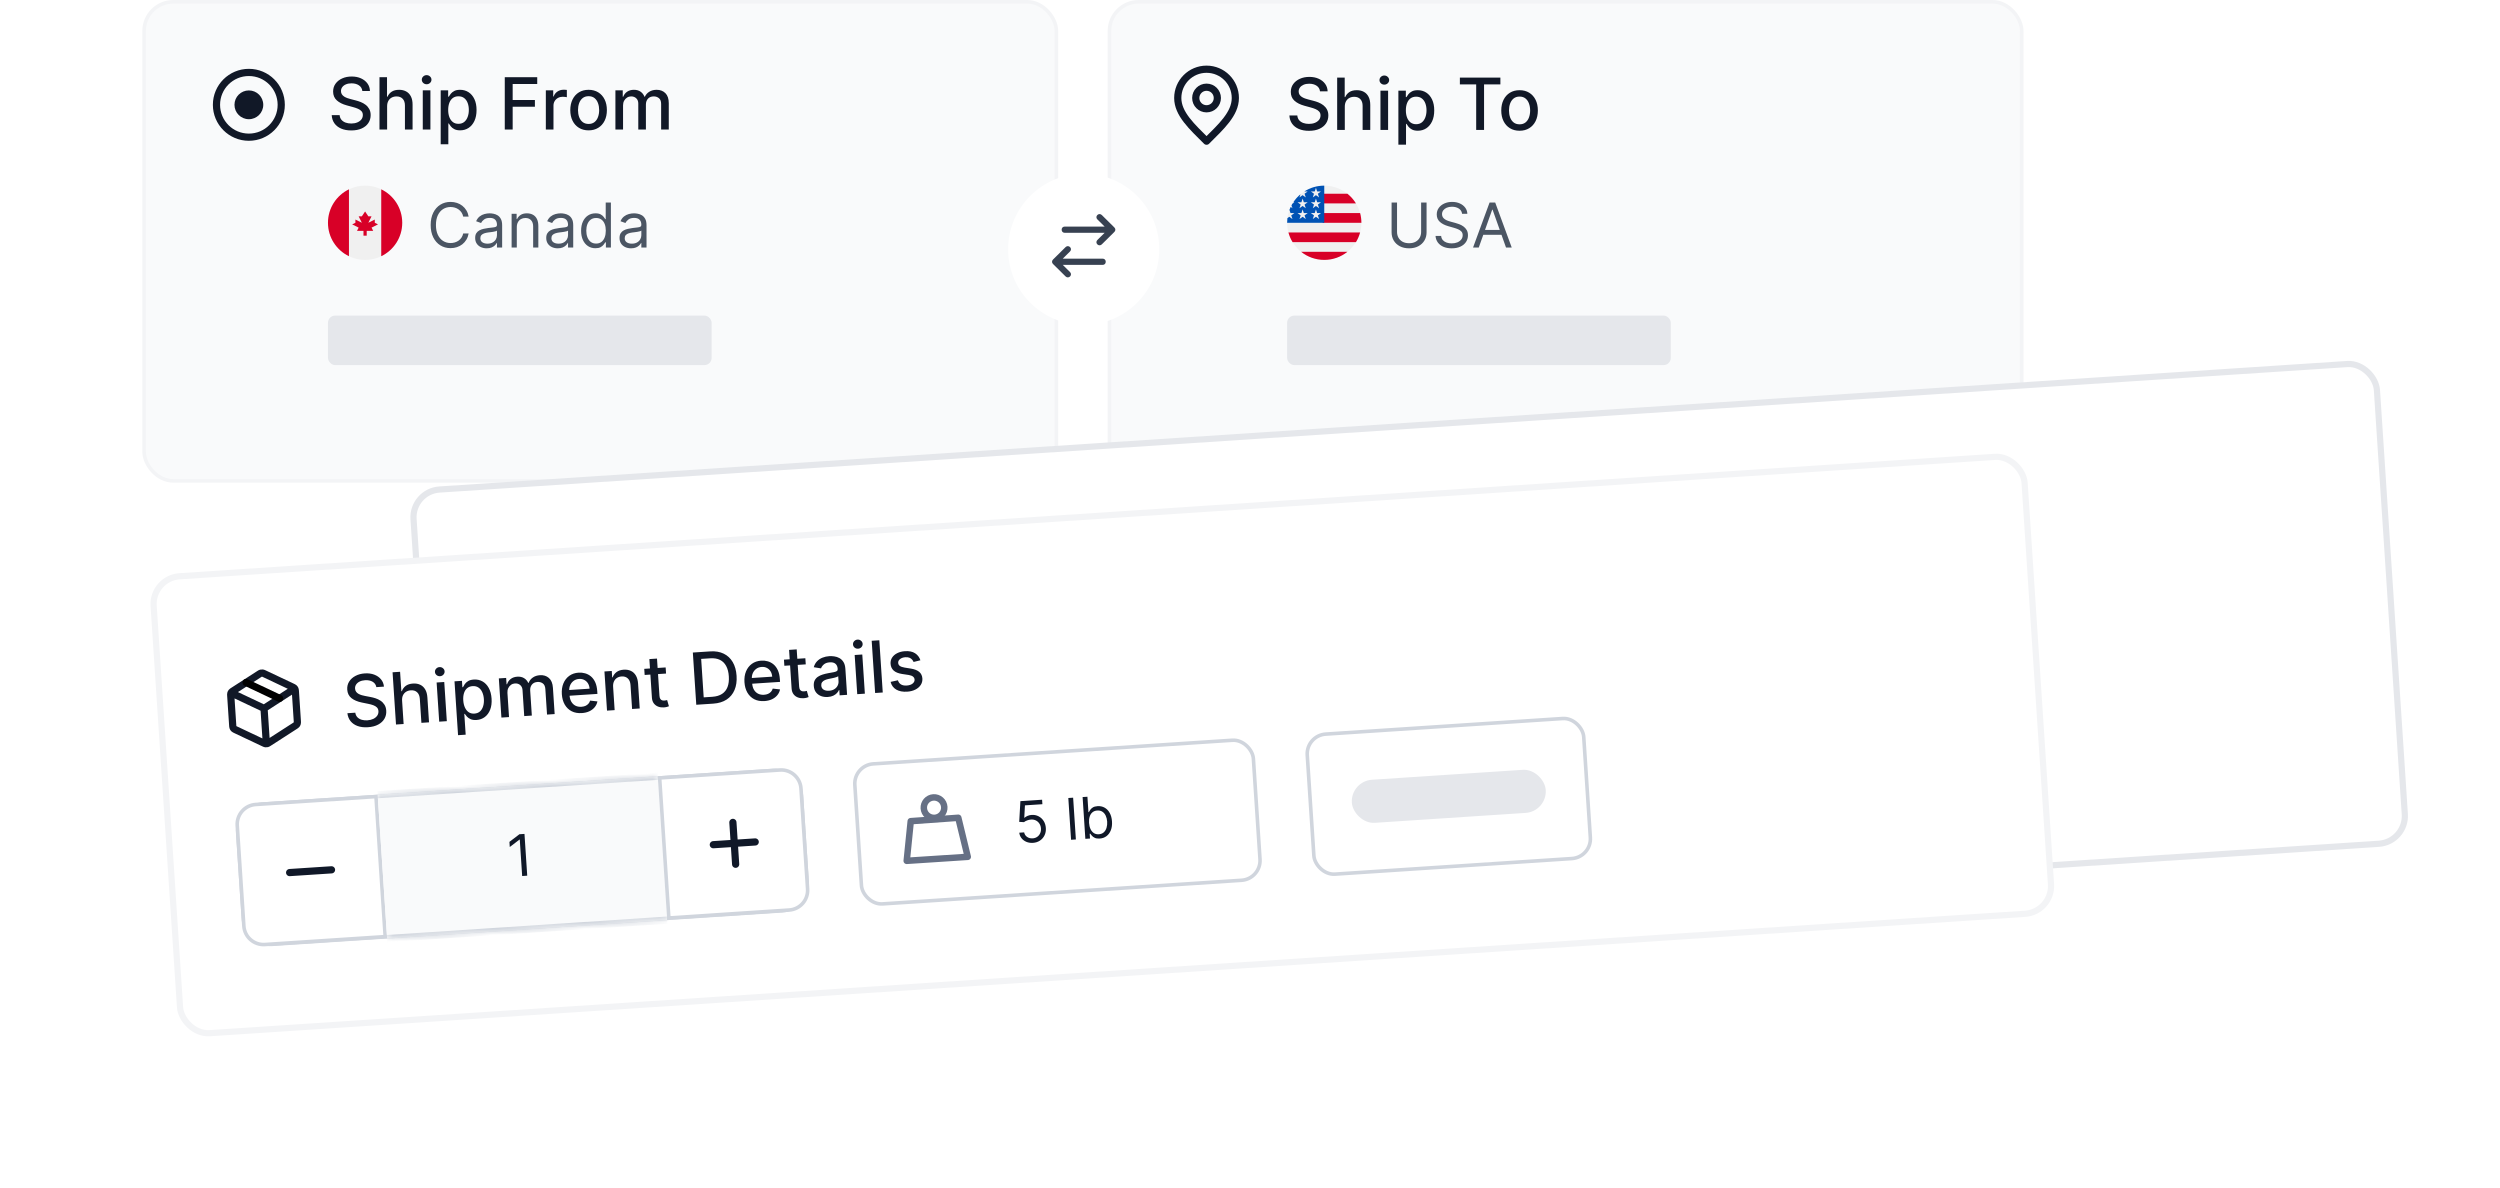 <svg width="404" height="192" viewBox="0 0 404 192" fill="none" xmlns="http://www.w3.org/2000/svg">
<rect x="23.291" y="0.291" width="147.419" height="77.418" rx="4.709" fill="#F9FAFB" stroke="#F3F4F6" stroke-width="0.581"/>
<circle cx="40.215" cy="16.938" r="5.233" stroke="#111827" stroke-width="1.163"/>
<circle cx="40.217" cy="16.938" r="2.326" fill="#111827"/>
<path d="M58.552 14.702C58.508 14.311 58.326 14.008 58.007 13.793C57.687 13.576 57.285 13.467 56.801 13.467C56.454 13.467 56.154 13.522 55.9 13.633C55.647 13.74 55.45 13.889 55.31 14.079C55.172 14.266 55.103 14.479 55.103 14.719C55.103 14.92 55.15 15.093 55.244 15.239C55.34 15.385 55.465 15.508 55.619 15.607C55.776 15.703 55.944 15.784 56.123 15.85C56.302 15.914 56.474 15.966 56.639 16.007L57.465 16.222C57.735 16.288 58.012 16.378 58.296 16.49C58.579 16.603 58.842 16.752 59.084 16.936C59.327 17.121 59.522 17.349 59.671 17.622C59.822 17.895 59.898 18.221 59.898 18.601C59.898 19.08 59.774 19.505 59.526 19.877C59.281 20.249 58.925 20.542 58.457 20.757C57.991 20.971 57.428 21.079 56.767 21.079C56.134 21.079 55.586 20.978 55.124 20.777C54.661 20.576 54.299 20.291 54.038 19.922C53.776 19.551 53.632 19.11 53.604 18.601H54.884C54.909 18.906 55.008 19.161 55.182 19.365C55.358 19.566 55.582 19.716 55.855 19.815C56.13 19.911 56.432 19.96 56.759 19.96C57.12 19.96 57.441 19.903 57.722 19.79C58.005 19.675 58.228 19.515 58.391 19.311C58.553 19.105 58.634 18.864 58.634 18.588C58.634 18.338 58.563 18.133 58.419 17.973C58.279 17.813 58.088 17.681 57.846 17.577C57.606 17.472 57.335 17.38 57.032 17.3L56.032 17.027C55.355 16.843 54.818 16.572 54.422 16.214C54.028 15.856 53.831 15.382 53.831 14.793C53.831 14.306 53.963 13.88 54.228 13.517C54.492 13.153 54.85 12.871 55.301 12.67C55.753 12.466 56.262 12.365 56.83 12.365C57.402 12.365 57.907 12.465 58.345 12.666C58.786 12.867 59.133 13.144 59.386 13.496C59.639 13.846 59.771 14.248 59.782 14.702H58.552ZM62.559 17.172V20.938H61.324V12.48H62.542V15.627H62.621C62.769 15.286 62.996 15.015 63.302 14.814C63.608 14.613 64.007 14.512 64.5 14.512C64.935 14.512 65.315 14.602 65.64 14.781C65.967 14.96 66.221 15.227 66.4 15.582C66.581 15.934 66.672 16.375 66.672 16.903V20.938H65.437V17.052C65.437 16.587 65.318 16.226 65.078 15.97C64.838 15.711 64.505 15.582 64.079 15.582C63.787 15.582 63.525 15.644 63.294 15.768C63.065 15.892 62.885 16.073 62.753 16.313C62.623 16.55 62.559 16.836 62.559 17.172ZM68.32 20.938V14.595H69.555V20.938H68.32ZM68.944 13.616C68.729 13.616 68.544 13.544 68.39 13.401C68.239 13.255 68.163 13.082 68.163 12.881C68.163 12.677 68.239 12.504 68.39 12.36C68.544 12.214 68.729 12.142 68.944 12.142C69.158 12.142 69.341 12.214 69.493 12.36C69.647 12.504 69.724 12.677 69.724 12.881C69.724 13.082 69.647 13.255 69.493 13.401C69.341 13.544 69.158 13.616 68.944 13.616ZM71.216 23.317V14.595H72.422V15.623H72.525C72.597 15.491 72.7 15.338 72.835 15.165C72.97 14.991 73.157 14.84 73.397 14.71C73.636 14.578 73.953 14.512 74.347 14.512C74.859 14.512 75.316 14.642 75.718 14.9C76.12 15.159 76.435 15.532 76.664 16.02C76.895 16.507 77.01 17.093 77.01 17.779C77.01 18.465 76.896 19.052 76.668 19.542C76.439 20.03 76.125 20.406 75.726 20.67C75.327 20.931 74.871 21.062 74.359 21.062C73.974 21.062 73.658 20.998 73.413 20.868C73.171 20.739 72.981 20.587 72.843 20.414C72.706 20.24 72.6 20.086 72.525 19.951H72.451V23.317H71.216ZM72.426 17.767C72.426 18.213 72.491 18.604 72.62 18.939C72.75 19.275 72.937 19.538 73.182 19.728C73.427 19.916 73.727 20.009 74.082 20.009C74.451 20.009 74.76 19.911 75.007 19.716C75.255 19.518 75.442 19.249 75.569 18.91C75.699 18.572 75.763 18.191 75.763 17.767C75.763 17.348 75.7 16.972 75.573 16.639C75.449 16.306 75.262 16.043 75.012 15.85C74.764 15.658 74.454 15.561 74.082 15.561C73.724 15.561 73.422 15.653 73.174 15.838C72.929 16.022 72.743 16.28 72.616 16.61C72.49 16.941 72.426 17.326 72.426 17.767ZM81.571 20.938V12.48H86.816V13.579H82.847V16.156H86.44V17.25H82.847V20.938H81.571ZM88.207 20.938V14.595H89.4V15.602H89.466C89.582 15.261 89.786 14.993 90.078 14.797C90.372 14.599 90.705 14.5 91.077 14.5C91.154 14.5 91.245 14.502 91.35 14.508C91.457 14.514 91.541 14.52 91.602 14.529V15.71C91.552 15.696 91.464 15.681 91.337 15.664C91.211 15.645 91.084 15.636 90.957 15.636C90.665 15.636 90.405 15.697 90.177 15.821C89.951 15.943 89.772 16.112 89.64 16.329C89.508 16.544 89.442 16.789 89.442 17.064V20.938H88.207ZM95.115 21.066C94.52 21.066 94.001 20.93 93.558 20.657C93.115 20.385 92.771 20.004 92.526 19.514C92.281 19.023 92.158 18.451 92.158 17.796C92.158 17.137 92.281 16.562 92.526 16.069C92.771 15.576 93.115 15.194 93.558 14.921C94.001 14.648 94.52 14.512 95.115 14.512C95.71 14.512 96.229 14.648 96.672 14.921C97.115 15.194 97.46 15.576 97.705 16.069C97.95 16.562 98.072 17.137 98.072 17.796C98.072 18.451 97.95 19.023 97.705 19.514C97.46 20.004 97.115 20.385 96.672 20.657C96.229 20.93 95.71 21.066 95.115 21.066ZM95.119 20.03C95.505 20.03 95.824 19.928 96.078 19.724C96.331 19.52 96.518 19.249 96.639 18.91C96.763 18.572 96.825 18.199 96.825 17.791C96.825 17.387 96.763 17.015 96.639 16.676C96.518 16.335 96.331 16.061 96.078 15.854C95.824 15.648 95.505 15.545 95.119 15.545C94.731 15.545 94.409 15.648 94.153 15.854C93.9 16.061 93.711 16.335 93.587 16.676C93.466 17.015 93.405 17.387 93.405 17.791C93.405 18.199 93.466 18.572 93.587 18.91C93.711 19.249 93.9 19.52 94.153 19.724C94.409 19.928 94.731 20.03 95.119 20.03ZM99.451 20.938V14.595H100.636V15.627H100.714C100.847 15.278 101.063 15.005 101.363 14.809C101.663 14.611 102.022 14.512 102.441 14.512C102.865 14.512 103.22 14.611 103.506 14.809C103.795 15.008 104.009 15.28 104.146 15.627H104.212C104.364 15.289 104.605 15.019 104.935 14.818C105.266 14.614 105.659 14.512 106.116 14.512C106.692 14.512 107.161 14.693 107.525 15.053C107.891 15.414 108.074 15.958 108.074 16.684V20.938H106.839V16.8C106.839 16.371 106.722 16.059 106.488 15.867C106.254 15.674 105.975 15.578 105.65 15.578C105.248 15.578 104.935 15.702 104.712 15.949C104.489 16.194 104.378 16.51 104.378 16.895V20.938H103.147V16.722C103.147 16.378 103.04 16.101 102.825 15.892C102.61 15.682 102.331 15.578 101.986 15.578C101.752 15.578 101.536 15.64 101.338 15.764C101.143 15.885 100.984 16.054 100.863 16.271C100.745 16.489 100.685 16.741 100.685 17.027V20.938H99.451Z" fill="#111827"/>
<g clip-path="url(#clip0_400_763)">
<path d="M59 42C62.314 42 65 39.314 65 36C65 32.686 62.314 30 59 30C55.686 30 53 32.686 53 36C53 39.314 55.686 42 59 42Z" fill="#F0F0F0"/>
<path d="M65.001 36C65.001 33.621 63.616 31.566 61.609 30.595V41.405C63.616 40.434 65.001 38.379 65.001 36V36Z" fill="#D80027"/>
<path d="M53 36C53 38.379 54.384 40.434 56.391 41.405V30.595C54.384 31.566 53 33.621 53 36Z" fill="#D80027"/>
<path d="M60.042 36.783L61.086 36.261L60.564 36V35.478L59.521 36L60.042 34.957H59.521L58.999 34.174L58.477 34.957H57.956L58.477 36L57.434 35.478V36L56.912 36.261L57.956 36.783L57.695 37.304H58.738V38.087H59.26V37.304H60.303L60.042 36.783Z" fill="#D80027"/>
</g>
<path d="M75.733 35H74.852C74.8 34.747 74.709 34.524 74.579 34.332C74.451 34.141 74.295 33.98 74.11 33.849C73.928 33.717 73.725 33.617 73.503 33.551C73.28 33.485 73.048 33.452 72.807 33.452C72.367 33.452 71.968 33.563 71.61 33.785C71.255 34.008 70.972 34.336 70.761 34.769C70.553 35.202 70.449 35.734 70.449 36.364C70.449 36.993 70.553 37.525 70.761 37.958C70.972 38.391 71.255 38.719 71.61 38.942C71.968 39.164 72.367 39.276 72.807 39.276C73.048 39.276 73.28 39.242 73.503 39.176C73.725 39.11 73.928 39.012 74.11 38.881C74.295 38.749 74.451 38.587 74.579 38.395C74.709 38.201 74.8 37.978 74.852 37.727H75.733C75.667 38.099 75.546 38.432 75.371 38.725C75.195 39.019 74.978 39.269 74.717 39.474C74.457 39.678 74.165 39.833 73.84 39.94C73.518 40.046 73.174 40.099 72.807 40.099C72.187 40.099 71.635 39.948 71.152 39.645C70.669 39.342 70.289 38.911 70.012 38.352C69.735 37.794 69.597 37.131 69.597 36.364C69.597 35.597 69.735 34.934 70.012 34.375C70.289 33.816 70.669 33.385 71.152 33.082C71.635 32.779 72.187 32.628 72.807 32.628C73.174 32.628 73.518 32.681 73.84 32.788C74.165 32.894 74.457 33.05 74.717 33.256C74.978 33.46 75.195 33.709 75.371 34.002C75.546 34.293 75.667 34.626 75.733 35ZM78.647 40.128C78.302 40.128 77.988 40.063 77.707 39.932C77.425 39.8 77.201 39.609 77.035 39.361C76.87 39.11 76.787 38.807 76.787 38.452C76.787 38.139 76.848 37.886 76.971 37.692C77.094 37.495 77.259 37.341 77.465 37.23C77.671 37.119 77.898 37.036 78.147 36.981C78.398 36.925 78.65 36.88 78.903 36.847C79.235 36.804 79.503 36.772 79.709 36.751C79.918 36.727 80.069 36.688 80.164 36.633C80.261 36.579 80.309 36.484 80.309 36.349V36.321C80.309 35.971 80.214 35.698 80.022 35.504C79.832 35.31 79.545 35.213 79.159 35.213C78.759 35.213 78.445 35.301 78.218 35.476C77.991 35.651 77.831 35.838 77.739 36.037L76.943 35.753C77.085 35.421 77.274 35.163 77.511 34.979C77.75 34.792 78.011 34.661 78.292 34.588C78.576 34.512 78.856 34.474 79.13 34.474C79.306 34.474 79.507 34.496 79.734 34.538C79.964 34.579 80.185 34.663 80.398 34.791C80.614 34.918 80.792 35.111 80.934 35.369C81.076 35.627 81.147 35.973 81.147 36.406V40H80.309V39.261H80.267C80.21 39.38 80.115 39.506 79.983 39.641C79.85 39.776 79.674 39.891 79.454 39.986C79.234 40.081 78.965 40.128 78.647 40.128ZM78.775 39.375C79.107 39.375 79.386 39.31 79.614 39.18C79.843 39.05 80.016 38.881 80.132 38.675C80.25 38.469 80.309 38.253 80.309 38.026V37.258C80.274 37.301 80.196 37.34 80.075 37.376C79.957 37.409 79.819 37.438 79.663 37.465C79.509 37.488 79.359 37.51 79.212 37.528C79.068 37.545 78.951 37.559 78.861 37.571C78.643 37.599 78.439 37.646 78.25 37.709C78.063 37.771 77.911 37.865 77.795 37.99C77.682 38.113 77.625 38.281 77.625 38.494C77.625 38.785 77.733 39.006 77.948 39.155C78.166 39.302 78.442 39.375 78.775 39.375ZM83.515 36.719V40H82.677V34.545H83.487V35.398H83.558C83.686 35.121 83.88 34.898 84.14 34.73C84.401 34.56 84.737 34.474 85.149 34.474C85.518 34.474 85.841 34.55 86.118 34.702C86.395 34.851 86.611 35.078 86.765 35.383C86.918 35.687 86.995 36.07 86.995 36.534V40H86.157V36.591C86.157 36.162 86.046 35.829 85.823 35.59C85.601 35.348 85.296 35.227 84.907 35.227C84.64 35.227 84.401 35.285 84.19 35.401C83.982 35.517 83.817 35.687 83.696 35.909C83.576 36.132 83.515 36.401 83.515 36.719ZM90.132 40.128C89.786 40.128 89.473 40.063 89.191 39.932C88.909 39.8 88.685 39.609 88.52 39.361C88.354 39.11 88.271 38.807 88.271 38.452C88.271 38.139 88.333 37.886 88.456 37.692C88.579 37.495 88.743 37.341 88.949 37.23C89.155 37.119 89.383 37.036 89.631 36.981C89.882 36.925 90.134 36.88 90.388 36.847C90.719 36.804 90.988 36.772 91.194 36.751C91.402 36.727 91.554 36.688 91.648 36.633C91.745 36.579 91.794 36.484 91.794 36.349V36.321C91.794 35.971 91.698 35.698 91.506 35.504C91.317 35.31 91.029 35.213 90.643 35.213C90.243 35.213 89.93 35.301 89.702 35.476C89.475 35.651 89.315 35.838 89.223 36.037L88.427 35.753C88.569 35.421 88.759 35.163 88.996 34.979C89.235 34.792 89.495 34.661 89.777 34.588C90.061 34.512 90.34 34.474 90.615 34.474C90.79 34.474 90.991 34.496 91.219 34.538C91.448 34.579 91.67 34.663 91.883 34.791C92.098 34.918 92.277 35.111 92.419 35.369C92.561 35.627 92.632 35.973 92.632 36.406V40H91.794V39.261H91.751C91.694 39.38 91.6 39.506 91.467 39.641C91.335 39.776 91.158 39.891 90.938 39.986C90.718 40.081 90.449 40.128 90.132 40.128ZM90.26 39.375C90.591 39.375 90.871 39.31 91.098 39.18C91.328 39.05 91.5 38.881 91.616 38.675C91.735 38.469 91.794 38.253 91.794 38.026V37.258C91.758 37.301 91.68 37.34 91.559 37.376C91.441 37.409 91.304 37.438 91.147 37.465C90.994 37.488 90.843 37.51 90.697 37.528C90.552 37.545 90.435 37.559 90.345 37.571C90.127 37.599 89.924 37.646 89.734 37.709C89.547 37.771 89.396 37.865 89.28 37.99C89.166 38.113 89.109 38.281 89.109 38.494C89.109 38.785 89.217 39.006 89.432 39.155C89.65 39.302 89.926 39.375 90.26 39.375ZM96.221 40.114C95.767 40.114 95.365 39.999 95.017 39.769C94.669 39.537 94.397 39.211 94.201 38.789C94.004 38.365 93.906 37.865 93.906 37.287C93.906 36.714 94.004 36.217 94.201 35.795C94.397 35.374 94.671 35.048 95.021 34.819C95.371 34.589 95.776 34.474 96.235 34.474C96.591 34.474 96.871 34.534 97.077 34.652C97.285 34.768 97.444 34.901 97.553 35.05C97.664 35.197 97.751 35.317 97.812 35.412H97.883V32.727H98.721V40H97.912V39.162H97.812C97.751 39.261 97.663 39.387 97.549 39.538C97.436 39.688 97.274 39.821 97.063 39.94C96.852 40.056 96.572 40.114 96.221 40.114ZM96.335 39.361C96.671 39.361 96.955 39.273 97.187 39.098C97.419 38.92 97.596 38.675 97.716 38.363C97.837 38.048 97.897 37.685 97.897 37.273C97.897 36.865 97.838 36.509 97.72 36.204C97.601 35.896 97.426 35.657 97.194 35.486C96.962 35.314 96.676 35.227 96.335 35.227C95.98 35.227 95.684 35.318 95.447 35.501C95.213 35.681 95.036 35.926 94.918 36.236C94.802 36.544 94.744 36.889 94.744 37.273C94.744 37.661 94.803 38.014 94.921 38.331C95.042 38.646 95.22 38.897 95.454 39.084C95.691 39.269 95.984 39.361 96.335 39.361ZM101.978 40.128C101.632 40.128 101.318 40.063 101.037 39.932C100.755 39.8 100.531 39.609 100.365 39.361C100.2 39.11 100.117 38.807 100.117 38.452C100.117 38.139 100.178 37.886 100.301 37.692C100.425 37.495 100.589 37.341 100.795 37.23C101.001 37.119 101.228 37.036 101.477 36.981C101.728 36.925 101.98 36.88 102.233 36.847C102.565 36.804 102.833 36.772 103.039 36.751C103.248 36.727 103.399 36.688 103.494 36.633C103.591 36.579 103.64 36.484 103.64 36.349V36.321C103.64 35.971 103.544 35.698 103.352 35.504C103.163 35.31 102.875 35.213 102.489 35.213C102.089 35.213 101.775 35.301 101.548 35.476C101.321 35.651 101.161 35.838 101.069 36.037L100.273 35.753C100.415 35.421 100.605 35.163 100.841 34.979C101.08 34.792 101.341 34.661 101.623 34.588C101.907 34.512 102.186 34.474 102.461 34.474C102.636 34.474 102.837 34.496 103.064 34.538C103.294 34.579 103.515 34.663 103.728 34.791C103.944 34.918 104.123 35.111 104.265 35.369C104.407 35.627 104.478 35.973 104.478 36.406V40H103.64V39.261H103.597C103.54 39.38 103.445 39.506 103.313 39.641C103.18 39.776 103.004 39.891 102.784 39.986C102.564 40.081 102.295 40.128 101.978 40.128ZM102.105 39.375C102.437 39.375 102.716 39.31 102.944 39.18C103.173 39.05 103.346 38.881 103.462 38.675C103.58 38.469 103.64 38.253 103.64 38.026V37.258C103.604 37.301 103.526 37.34 103.405 37.376C103.287 37.409 103.15 37.438 102.993 37.465C102.839 37.488 102.689 37.51 102.542 37.528C102.398 37.545 102.281 37.559 102.191 37.571C101.973 37.599 101.769 37.646 101.58 37.709C101.393 37.771 101.241 37.865 101.125 37.99C101.012 38.113 100.955 38.281 100.955 38.494C100.955 38.785 101.063 39.006 101.278 39.155C101.496 39.302 101.772 39.375 102.105 39.375Z" fill="#4B5563"/>
<rect x="179.291" y="0.291" width="147.419" height="77.418" rx="4.709" fill="#F9FAFB" stroke="#F3F4F6" stroke-width="0.581"/>
<g clip-path="url(#clip1_400_763)">
<path d="M194.978 17.581C195.942 17.581 196.723 16.8 196.723 15.837C196.723 14.874 195.942 14.092 194.978 14.092C194.015 14.092 193.234 14.874 193.234 15.837C193.234 16.8 194.015 17.581 194.978 17.581Z" stroke="#101828" stroke-width="1.163" stroke-linecap="round" stroke-linejoin="round"/>
<path d="M194.978 22.815C197.304 20.489 199.63 18.406 199.63 15.837C199.63 13.268 197.547 11.185 194.978 11.185C192.409 11.185 190.326 13.268 190.326 15.837C190.326 18.406 192.652 20.489 194.978 22.815Z" stroke="#101828" stroke-width="1.163" stroke-linecap="round" stroke-linejoin="round"/>
</g>
<path d="M213.313 14.764C213.269 14.373 213.088 14.07 212.768 13.855C212.449 13.638 212.047 13.529 211.562 13.529C211.215 13.529 210.915 13.584 210.662 13.694C210.409 13.802 210.212 13.95 210.071 14.14C209.934 14.327 209.865 14.541 209.865 14.78C209.865 14.981 209.912 15.155 210.005 15.301C210.102 15.447 210.227 15.569 210.381 15.668C210.538 15.765 210.706 15.846 210.885 15.912C211.064 15.975 211.236 16.027 211.401 16.069L212.227 16.284C212.497 16.35 212.774 16.439 213.057 16.552C213.341 16.665 213.604 16.814 213.846 16.998C214.088 17.183 214.284 17.411 214.433 17.684C214.584 17.956 214.66 18.282 214.66 18.662C214.66 19.142 214.536 19.567 214.288 19.939C214.043 20.31 213.686 20.604 213.218 20.818C212.753 21.033 212.19 21.14 211.529 21.14C210.896 21.14 210.348 21.04 209.886 20.839C209.423 20.638 209.061 20.353 208.799 19.984C208.538 19.612 208.393 19.172 208.366 18.662H209.646C209.671 18.968 209.77 19.223 209.943 19.427C210.12 19.628 210.344 19.777 210.617 19.877C210.892 19.973 211.193 20.021 211.521 20.021C211.882 20.021 212.202 19.965 212.483 19.852C212.767 19.736 212.99 19.576 213.152 19.373C213.315 19.166 213.396 18.925 213.396 18.65C213.396 18.399 213.324 18.194 213.181 18.035C213.041 17.875 212.849 17.743 212.607 17.638C212.368 17.534 212.096 17.441 211.794 17.361L210.794 17.089C210.117 16.904 209.58 16.633 209.183 16.275C208.79 15.917 208.593 15.444 208.593 14.855C208.593 14.367 208.725 13.942 208.989 13.579C209.254 13.215 209.612 12.933 210.063 12.732C210.515 12.528 211.024 12.426 211.591 12.426C212.164 12.426 212.669 12.527 213.107 12.728C213.547 12.929 213.894 13.205 214.148 13.558C214.401 13.908 214.533 14.309 214.544 14.764H213.313ZM217.32 17.233V21H216.086V12.542H217.304V15.689H217.382C217.531 15.348 217.758 15.076 218.064 14.875C218.369 14.674 218.769 14.574 219.262 14.574C219.697 14.574 220.077 14.663 220.401 14.842C220.729 15.021 220.982 15.288 221.161 15.643C221.343 15.996 221.434 16.436 221.434 16.965V21H220.199V17.114C220.199 16.648 220.079 16.288 219.84 16.032C219.6 15.773 219.267 15.643 218.84 15.643C218.548 15.643 218.287 15.705 218.056 15.829C217.827 15.953 217.647 16.135 217.515 16.374C217.385 16.611 217.32 16.898 217.32 17.233ZM223.082 21V14.656H224.317V21H223.082ZM223.705 13.678C223.491 13.678 223.306 13.606 223.152 13.463C223.001 13.317 222.925 13.143 222.925 12.943C222.925 12.739 223.001 12.565 223.152 12.422C223.306 12.276 223.491 12.203 223.705 12.203C223.92 12.203 224.103 12.276 224.255 12.422C224.409 12.565 224.486 12.739 224.486 12.943C224.486 13.143 224.409 13.317 224.255 13.463C224.103 13.606 223.92 13.678 223.705 13.678ZM225.978 23.379V14.656H227.184V15.685H227.287C227.359 15.553 227.462 15.4 227.597 15.226C227.732 15.053 227.919 14.901 228.159 14.772C228.398 14.64 228.715 14.574 229.108 14.574C229.621 14.574 230.078 14.703 230.48 14.962C230.882 15.221 231.197 15.594 231.425 16.081C231.657 16.569 231.772 17.155 231.772 17.841C231.772 18.526 231.658 19.114 231.429 19.604C231.201 20.091 230.887 20.467 230.488 20.732C230.089 20.993 229.633 21.124 229.121 21.124C228.735 21.124 228.42 21.059 228.175 20.93C227.933 20.8 227.743 20.649 227.605 20.476C227.467 20.302 227.361 20.148 227.287 20.013H227.213V23.379H225.978ZM227.188 17.828C227.188 18.274 227.253 18.665 227.382 19.001C227.511 19.337 227.699 19.6 227.944 19.79C228.189 19.977 228.489 20.071 228.844 20.071C229.213 20.071 229.521 19.973 229.769 19.777C230.017 19.579 230.204 19.311 230.331 18.972C230.46 18.634 230.525 18.252 230.525 17.828C230.525 17.41 230.462 17.034 230.335 16.701C230.211 16.368 230.024 16.105 229.773 15.912C229.526 15.719 229.216 15.623 228.844 15.623C228.486 15.623 228.183 15.715 227.936 15.899C227.69 16.084 227.505 16.341 227.378 16.672C227.251 17.002 227.188 17.388 227.188 17.828ZM235.916 13.64V12.542H242.462V13.64H239.823V21H238.551V13.64H235.916ZM245.561 21.128C244.966 21.128 244.447 20.992 244.004 20.719C243.561 20.447 243.217 20.065 242.972 19.575C242.727 19.085 242.604 18.512 242.604 17.857C242.604 17.199 242.727 16.624 242.972 16.131C243.217 15.638 243.561 15.255 244.004 14.983C244.447 14.71 244.966 14.574 245.561 14.574C246.156 14.574 246.675 14.71 247.118 14.983C247.561 15.255 247.906 15.638 248.151 16.131C248.396 16.624 248.518 17.199 248.518 17.857C248.518 18.512 248.396 19.085 248.151 19.575C247.906 20.065 247.561 20.447 247.118 20.719C246.675 20.992 246.156 21.128 245.561 21.128ZM245.565 20.091C245.951 20.091 246.27 19.989 246.523 19.786C246.777 19.582 246.964 19.311 247.085 18.972C247.209 18.634 247.271 18.261 247.271 17.853C247.271 17.448 247.209 17.076 247.085 16.738C246.964 16.396 246.777 16.122 246.523 15.916C246.27 15.71 245.951 15.606 245.565 15.606C245.177 15.606 244.855 15.71 244.599 15.916C244.346 16.122 244.157 16.396 244.033 16.738C243.912 17.076 243.851 17.448 243.851 17.853C243.851 18.261 243.912 18.634 244.033 18.972C244.157 19.311 244.346 19.582 244.599 19.786C244.855 19.989 245.177 20.091 245.565 20.091Z" fill="#111827"/>
<rect x="208" y="51" width="62" height="8" rx="1.163" fill="#E5E7EB"/>
<rect x="53" y="51" width="62" height="8" rx="1.163" fill="#E5E7EB"/>
<g clip-path="url(#clip2_400_763)">
<path d="M214 42C217.314 42 220 39.314 220 36C220 32.686 217.314 30 214 30C210.686 30 208 32.686 208 36C208 39.314 210.686 42 214 42Z" fill="#F0F0F0"/>
<path d="M213.74 36H220.001C220.001 35.458 219.929 34.934 219.794 34.435H213.74V36Z" fill="#D80027"/>
<path d="M213.74 32.87H219.12C218.753 32.27 218.284 31.74 217.736 31.304H213.74V32.87Z" fill="#D80027"/>
<path d="M214.001 42C215.413 42 216.711 41.512 217.735 40.696H210.266C211.291 41.512 212.588 42 214.001 42Z" fill="#D80027"/>
<path d="M208.881 39.13H219.12C219.415 38.649 219.643 38.123 219.794 37.565H208.207C208.357 38.123 208.586 38.649 208.881 39.13V39.13Z" fill="#D80027"/>
<path d="M210.779 30.937H211.326L210.817 31.306L211.012 31.904L210.503 31.535L209.995 31.904L210.162 31.388C209.715 31.761 209.322 32.198 208.999 32.685H209.174L208.85 32.92C208.8 33.004 208.751 33.09 208.705 33.176L208.86 33.652L208.571 33.443C208.499 33.594 208.434 33.75 208.375 33.908L208.545 34.433H209.174L208.665 34.802L208.86 35.4L208.351 35.031L208.046 35.252C208.016 35.497 208 35.747 208 36H214C214 32.686 214 32.296 214 30C212.815 30 211.71 30.344 210.779 30.937V30.937ZM211.012 35.4L210.503 35.031L209.995 35.4L210.189 34.802L209.68 34.433H210.309L210.503 33.835L210.697 34.433H211.326L210.817 34.802L211.012 35.4ZM210.817 33.054L211.012 33.652L210.503 33.283L209.995 33.652L210.189 33.054L209.68 32.685H210.309L210.503 32.087L210.697 32.685H211.326L210.817 33.054ZM213.164 35.4L212.655 35.031L212.147 35.4L212.341 34.802L211.832 34.433H212.461L212.655 33.835L212.85 34.433H213.478L212.97 34.802L213.164 35.4ZM212.97 33.054L213.164 33.652L212.655 33.283L212.147 33.652L212.341 33.054L211.832 32.685H212.461L212.655 32.087L212.85 32.685H213.478L212.97 33.054ZM212.97 31.306L213.164 31.904L212.655 31.535L212.147 31.904L212.341 31.306L211.832 30.937H212.461L212.655 30.339L212.85 30.937H213.478L212.97 31.306Z" fill="#0052B4"/>
</g>
<path d="M229.653 32.727H230.534V37.543C230.534 38.04 230.417 38.484 230.183 38.874C229.951 39.263 229.623 39.569 229.199 39.794C228.775 40.017 228.278 40.128 227.707 40.128C227.137 40.128 226.64 40.017 226.216 39.794C225.792 39.569 225.463 39.263 225.229 38.874C224.997 38.484 224.881 38.04 224.881 37.543V32.727H225.761V37.472C225.761 37.827 225.839 38.143 225.996 38.42C226.152 38.694 226.375 38.911 226.663 39.07C226.955 39.226 227.303 39.304 227.707 39.304C228.112 39.304 228.46 39.226 228.751 39.07C229.043 38.911 229.265 38.694 229.419 38.42C229.575 38.143 229.653 37.827 229.653 37.472V32.727ZM236.27 34.545C236.227 34.186 236.055 33.906 235.752 33.707C235.449 33.508 235.077 33.409 234.637 33.409C234.315 33.409 234.033 33.461 233.791 33.565C233.552 33.669 233.365 33.813 233.23 33.995C233.098 34.177 233.031 34.385 233.031 34.617C233.031 34.811 233.078 34.977 233.17 35.117C233.265 35.255 233.385 35.369 233.532 35.462C233.679 35.552 233.833 35.626 233.994 35.685C234.155 35.742 234.303 35.788 234.438 35.824L235.176 36.023C235.366 36.072 235.576 36.141 235.808 36.229C236.043 36.316 236.267 36.436 236.48 36.587C236.695 36.736 236.873 36.928 237.012 37.163C237.152 37.397 237.222 37.685 237.222 38.026C237.222 38.419 237.119 38.774 236.913 39.091C236.709 39.408 236.411 39.66 236.018 39.847C235.627 40.034 235.153 40.128 234.594 40.128C234.073 40.128 233.622 40.044 233.241 39.876C232.862 39.708 232.564 39.473 232.346 39.173C232.131 38.872 232.009 38.523 231.98 38.125H232.889C232.913 38.4 233.005 38.627 233.166 38.807C233.33 38.984 233.536 39.117 233.784 39.205C234.035 39.29 234.305 39.332 234.594 39.332C234.93 39.332 235.232 39.278 235.499 39.169C235.767 39.058 235.979 38.904 236.135 38.707C236.291 38.508 236.369 38.276 236.369 38.011C236.369 37.77 236.302 37.573 236.167 37.422C236.032 37.27 235.855 37.147 235.634 37.053C235.414 36.958 235.176 36.875 234.921 36.804L234.026 36.548C233.458 36.385 233.008 36.152 232.676 35.849C232.345 35.546 232.179 35.149 232.179 34.659C232.179 34.252 232.289 33.897 232.509 33.594C232.732 33.288 233.03 33.052 233.404 32.883C233.781 32.713 234.201 32.628 234.665 32.628C235.134 32.628 235.55 32.712 235.915 32.88C236.28 33.046 236.568 33.273 236.781 33.562C236.997 33.851 237.11 34.178 237.122 34.545H236.27ZM238.968 40H238.045L240.715 32.727H241.624L244.295 40H243.371L241.198 33.878H241.141L238.968 40ZM239.309 37.159H243.031V37.94H239.309V37.159Z" fill="#4B5563"/>
<g filter="url(#filter0_d_400_763)">
<circle cx="175.124" cy="39.709" r="12.211" fill="white"/>
</g>
<path d="M180.089 36.765L178.047 34.744C177.843 34.542 177.536 34.542 177.332 34.744C177.128 34.946 177.128 35.249 177.332 35.452L178.506 36.614H172.073C171.767 36.614 171.562 36.816 171.562 37.119C171.562 37.422 171.767 37.624 172.073 37.624H178.506L177.332 38.786C177.128 38.988 177.128 39.291 177.332 39.493C177.536 39.696 177.843 39.696 178.047 39.493L180.089 37.472C180.293 37.27 180.293 36.967 180.089 36.765L180.089 36.765Z" fill="#374151"/>
<path d="M178.177 41.796H171.744L172.918 40.634C173.122 40.432 173.122 40.129 172.918 39.927C172.714 39.725 172.407 39.725 172.203 39.927L170.161 41.948C169.957 42.15 169.957 42.453 170.161 42.655L172.203 44.676C172.407 44.878 172.714 44.878 172.918 44.676C173.122 44.474 173.122 44.171 172.918 43.969L171.744 42.807H178.177C178.483 42.807 178.688 42.605 178.688 42.302C178.688 41.999 178.483 41.797 178.177 41.797V41.796Z" fill="#374151"/>
<g filter="url(#filter1_f_400_763)">
<rect x="66.532" y="79.402" width="317.967" height="77.692" rx="4.5" transform="rotate(-3.763 66.532 79.402)" fill="white" stroke="#E5E7EB"/>
<path d="M89.997 98.475L85.245 101.539M85.245 101.539L80.133 99.124M85.245 101.539L85.608 107.052M90.622 103.551L90.313 98.841C90.3 98.642 90.293 98.543 90.258 98.456C90.227 98.379 90.18 98.31 90.12 98.253C90.052 98.188 89.962 98.146 89.782 98.061L85.331 95.958C85.16 95.877 85.075 95.837 84.987 95.825C84.909 95.814 84.829 95.819 84.753 95.84C84.667 95.864 84.588 95.915 84.429 96.017L80.292 98.685C80.125 98.793 80.041 98.847 79.983 98.92C79.93 98.984 79.893 99.059 79.872 99.139C79.849 99.23 79.855 99.329 79.868 99.528L80.178 104.238C80.191 104.437 80.198 104.536 80.233 104.623C80.264 104.699 80.311 104.769 80.371 104.826C80.439 104.89 80.529 104.933 80.709 105.018L85.16 107.121C85.33 107.202 85.415 107.242 85.504 107.254C85.582 107.265 85.662 107.26 85.738 107.239C85.824 107.215 85.903 107.164 86.061 107.062L90.198 104.394C90.366 104.286 90.45 104.232 90.508 104.159C90.56 104.095 90.598 104.02 90.619 103.94C90.642 103.849 90.635 103.75 90.622 103.551Z" stroke="#111827" stroke-width="1.163" stroke-linecap="round" stroke-linejoin="round"/>
<path d="M87.761 99.917L82.348 97.359" stroke="black" stroke-width="1.163" stroke-linecap="round" stroke-linejoin="round"/>
<path d="M103.394 98.105C103.325 97.717 103.123 97.427 102.791 97.234C102.458 97.037 102.049 96.955 101.566 96.987C101.22 97.01 100.924 97.085 100.678 97.211C100.433 97.335 100.246 97.496 100.118 97.695C99.993 97.891 99.939 98.108 99.954 98.347C99.968 98.548 100.026 98.718 100.129 98.857C100.234 98.997 100.367 99.111 100.528 99.199C100.691 99.285 100.864 99.355 101.046 99.409C101.229 99.461 101.404 99.502 101.572 99.532L102.41 99.692C102.684 99.74 102.966 99.812 103.256 99.906C103.547 100 103.819 100.131 104.073 100.299C104.326 100.467 104.537 100.682 104.703 100.945C104.872 101.207 104.969 101.527 104.994 101.906C105.025 102.384 104.929 102.817 104.707 103.204C104.486 103.591 104.15 103.907 103.697 104.152C103.247 104.397 102.692 104.541 102.033 104.584C101.401 104.626 100.847 104.562 100.373 104.392C99.898 104.221 99.518 103.961 99.233 103.61C98.947 103.256 98.774 102.826 98.713 102.319L99.991 102.235C100.036 102.539 100.151 102.786 100.338 102.978C100.527 103.167 100.76 103.302 101.039 103.383C101.32 103.461 101.624 103.49 101.951 103.468C102.311 103.445 102.627 103.367 102.9 103.236C103.175 103.102 103.387 102.928 103.536 102.714C103.685 102.497 103.75 102.252 103.732 101.977C103.715 101.727 103.63 101.527 103.477 101.377C103.327 101.227 103.127 101.108 102.878 101.019C102.632 100.93 102.356 100.856 102.048 100.796L101.033 100.59C100.345 100.45 99.792 100.215 99.373 99.884C98.956 99.552 98.729 99.093 98.69 98.505C98.658 98.019 98.762 97.585 99.002 97.206C99.242 96.826 99.58 96.52 100.018 96.29C100.455 96.057 100.956 95.922 101.522 95.885C102.094 95.847 102.605 95.915 103.055 96.086C103.507 96.258 103.872 96.511 104.148 96.846C104.423 97.179 104.582 97.571 104.622 98.024L103.394 98.105ZM107.555 100.306L107.802 104.064L106.57 104.145L106.015 95.705L107.23 95.625L107.437 98.766L107.515 98.76C107.641 98.41 107.85 98.124 108.142 97.904C108.434 97.683 108.825 97.557 109.317 97.525C109.751 97.496 110.136 97.56 110.472 97.718C110.811 97.875 111.081 98.124 111.283 98.467C111.488 98.807 111.607 99.24 111.642 99.768L111.907 103.794L110.674 103.875L110.419 99.997C110.389 99.533 110.246 99.181 109.99 98.941C109.734 98.699 109.393 98.591 108.967 98.62C108.676 98.639 108.419 98.718 108.196 98.856C107.976 98.995 107.808 99.188 107.692 99.436C107.579 99.681 107.533 99.971 107.555 100.306ZM113.551 103.686L113.135 97.356L114.367 97.275L114.783 103.605L113.551 103.686ZM113.693 96.338C113.478 96.353 113.29 96.293 113.126 96.161C112.966 96.025 112.879 95.857 112.865 95.656C112.852 95.453 112.916 95.275 113.058 95.122C113.202 94.966 113.382 94.881 113.596 94.867C113.81 94.853 113.998 94.914 114.158 95.05C114.322 95.182 114.41 95.35 114.423 95.554C114.436 95.754 114.371 95.933 114.227 96.088C114.085 96.241 113.907 96.324 113.693 96.338ZM116.597 105.87L116.024 97.166L117.228 97.087L117.295 98.113L117.398 98.106C117.461 97.97 117.554 97.81 117.677 97.629C117.801 97.447 117.977 97.283 118.208 97.138C118.438 96.991 118.75 96.904 119.143 96.878C119.654 96.845 120.118 96.944 120.536 97.175C120.955 97.407 121.294 97.759 121.554 98.23C121.816 98.701 121.97 99.279 122.015 99.963C122.06 100.647 121.985 101.241 121.789 101.745C121.593 102.247 121.304 102.642 120.923 102.932C120.542 103.219 120.096 103.38 119.585 103.413C119.2 103.439 118.882 103.395 118.629 103.282C118.378 103.169 118.179 103.03 118.03 102.866C117.881 102.702 117.765 102.555 117.682 102.425L117.608 102.43L117.829 105.789L116.597 105.87ZM117.44 100.252C117.469 100.697 117.56 101.083 117.711 101.409C117.862 101.736 118.066 101.986 118.323 102.159C118.58 102.33 118.885 102.404 119.24 102.381C119.608 102.356 119.909 102.239 120.144 102.027C120.378 101.813 120.547 101.533 120.651 101.187C120.758 100.84 120.798 100.456 120.77 100.033C120.742 99.615 120.655 99.244 120.506 98.92C120.361 98.596 120.157 98.346 119.894 98.17C119.634 97.994 119.319 97.918 118.948 97.942C118.591 97.966 118.295 98.078 118.059 98.278C117.827 98.478 117.658 98.747 117.554 99.085C117.449 99.423 117.411 99.812 117.44 100.252ZM123.603 103.025L123.187 96.695L124.37 96.617L124.437 97.647L124.516 97.642C124.625 97.285 124.822 96.999 125.109 96.784C125.395 96.566 125.747 96.444 126.165 96.416C126.588 96.388 126.949 96.464 127.248 96.643C127.549 96.822 127.78 97.08 127.94 97.417L128.006 97.413C128.135 97.065 128.358 96.78 128.674 96.558C128.991 96.332 129.377 96.205 129.833 96.175C130.407 96.137 130.887 96.286 131.274 96.622C131.663 96.958 131.881 97.489 131.929 98.214L132.208 102.459L130.976 102.54L130.704 98.411C130.676 97.982 130.539 97.679 130.293 97.502C130.046 97.325 129.761 97.248 129.437 97.269C129.036 97.295 128.732 97.439 128.526 97.701C128.32 97.96 128.229 98.282 128.254 98.667L128.52 102.701L127.292 102.782L127.015 98.575C126.992 98.231 126.867 97.962 126.639 97.767C126.411 97.573 126.125 97.487 125.782 97.509C125.548 97.525 125.337 97.601 125.147 97.737C124.96 97.871 124.813 98.05 124.706 98.275C124.602 98.5 124.56 98.755 124.579 99.041L124.835 102.944L123.603 103.025ZM136.596 102.299C135.972 102.34 135.426 102.242 134.958 102.005C134.493 101.765 134.122 101.41 133.845 100.94C133.571 100.467 133.413 99.902 133.37 99.245C133.327 98.597 133.41 98.017 133.62 97.507C133.832 96.996 134.147 96.588 134.565 96.282C134.987 95.975 135.491 95.803 136.079 95.764C136.436 95.741 136.787 95.777 137.129 95.873C137.472 95.969 137.785 96.135 138.069 96.37C138.352 96.605 138.583 96.92 138.764 97.313C138.944 97.704 139.053 98.187 139.091 98.761L139.12 99.198L134.088 99.529L134.027 98.606L137.851 98.354C137.83 98.03 137.745 97.747 137.597 97.506C137.448 97.262 137.25 97.075 137.001 96.945C136.755 96.815 136.473 96.76 136.154 96.781C135.808 96.804 135.512 96.909 135.265 97.097C135.02 97.281 134.837 97.514 134.715 97.795C134.595 98.073 134.546 98.37 134.566 98.686L134.614 99.407C134.642 99.831 134.739 100.186 134.907 100.473C135.078 100.759 135.303 100.972 135.583 101.111C135.862 101.247 136.182 101.303 136.541 101.28C136.775 101.264 136.986 101.217 137.174 101.139C137.361 101.058 137.521 100.945 137.652 100.801C137.784 100.657 137.88 100.484 137.941 100.281L139.121 100.415C139.05 100.764 138.902 101.076 138.678 101.35C138.455 101.622 138.168 101.841 137.814 102.007C137.464 102.171 137.058 102.268 136.596 102.299ZM141.656 98.063L141.903 101.821L140.671 101.902L140.254 95.572L141.437 95.495L141.505 96.525L141.583 96.52C141.707 96.175 141.917 95.891 142.214 95.667C142.514 95.443 142.901 95.315 143.377 95.284C143.808 95.256 144.192 95.322 144.528 95.482C144.864 95.639 145.133 95.889 145.335 96.231C145.536 96.574 145.655 97.006 145.689 97.528L145.954 101.555L144.722 101.636L144.466 97.758C144.436 97.299 144.293 96.948 144.037 96.706C143.781 96.461 143.444 96.352 143.027 96.379C142.741 96.398 142.491 96.476 142.276 96.615C142.065 96.753 141.902 96.946 141.789 97.193C141.678 97.438 141.633 97.728 141.656 98.063ZM150.145 94.922L150.21 95.911L146.752 96.138L146.687 95.149L150.145 94.922ZM147.515 93.572L148.747 93.49L149.141 99.478C149.156 99.718 149.204 99.895 149.283 100.011C149.363 100.125 149.46 100.2 149.575 100.236C149.694 100.27 149.82 100.282 149.955 100.273C150.053 100.267 150.14 100.254 150.213 100.236C150.286 100.217 150.343 100.202 150.384 100.191L150.673 101.195C150.604 101.227 150.504 101.261 150.374 101.297C150.244 101.336 150.08 101.363 149.882 101.379C149.559 101.406 149.253 101.368 148.964 101.266C148.676 101.163 148.437 100.991 148.248 100.75C148.058 100.509 147.95 100.197 147.925 99.815L147.515 93.572ZM157.826 100.774L155.094 100.953L154.539 92.513L157.358 92.328C158.185 92.274 158.906 92.396 159.522 92.695C160.137 92.991 160.624 93.443 160.981 94.052C161.341 94.657 161.55 95.398 161.607 96.274C161.665 97.154 161.554 97.92 161.274 98.573C160.997 99.226 160.568 99.742 159.986 100.123C159.403 100.5 158.684 100.717 157.826 100.774ZM156.294 99.757L157.683 99.666C158.326 99.623 158.853 99.467 159.262 99.198C159.672 98.925 159.968 98.551 160.149 98.076C160.33 97.597 160.398 97.024 160.355 96.357C160.311 95.695 160.168 95.14 159.926 94.692C159.687 94.244 159.352 93.915 158.922 93.703C158.491 93.491 157.968 93.406 157.353 93.446L155.886 93.543L156.294 99.757ZM166.107 100.357C165.483 100.398 164.937 100.3 164.469 100.064C164.004 99.824 163.633 99.469 163.356 98.999C163.082 98.525 162.924 97.961 162.881 97.304C162.838 96.656 162.921 96.076 163.13 95.566C163.342 95.055 163.658 94.647 164.076 94.341C164.498 94.034 165.002 93.862 165.59 93.823C165.947 93.799 166.297 93.836 166.64 93.932C166.983 94.028 167.296 94.194 167.579 94.429C167.863 94.664 168.094 94.978 168.275 95.372C168.455 95.763 168.564 96.246 168.602 96.82L168.63 97.257L163.599 97.588L163.538 96.665L167.362 96.413C167.341 96.089 167.256 95.806 167.108 95.565C166.959 95.321 166.761 95.134 166.512 95.004C166.266 94.874 165.984 94.819 165.665 94.84C165.319 94.863 165.023 94.968 164.776 95.156C164.531 95.34 164.348 95.573 164.225 95.854C164.106 96.132 164.056 96.429 164.077 96.745L164.125 97.466C164.152 97.889 164.25 98.245 164.418 98.531C164.589 98.818 164.814 99.031 165.093 99.17C165.373 99.306 165.692 99.362 166.052 99.339C166.286 99.323 166.497 99.276 166.685 99.198C166.872 99.116 167.032 99.004 167.163 98.86C167.294 98.716 167.391 98.543 167.452 98.34L168.632 98.474C168.561 98.823 168.413 99.135 168.188 99.409C167.966 99.68 167.678 99.899 167.325 100.066C166.975 100.23 166.568 100.327 166.107 100.357ZM172.72 93.437L172.785 94.426L169.327 94.653L169.262 93.664L172.72 93.437ZM170.09 92.087L171.322 92.006L171.716 97.993C171.732 98.233 171.779 98.41 171.858 98.526C171.938 98.64 172.035 98.715 172.151 98.751C172.269 98.785 172.395 98.797 172.53 98.788C172.629 98.782 172.715 98.769 172.788 98.751C172.861 98.732 172.918 98.717 172.959 98.706L173.248 99.71C173.179 99.742 173.079 99.776 172.949 99.812C172.819 99.851 172.655 99.878 172.458 99.894C172.134 99.921 171.828 99.883 171.54 99.781C171.251 99.678 171.012 99.506 170.823 99.265C170.633 99.024 170.526 98.712 170.5 98.33L170.09 92.087ZM176.351 99.696C175.949 99.722 175.582 99.672 175.248 99.545C174.914 99.415 174.643 99.214 174.434 98.941C174.229 98.667 174.112 98.323 174.085 97.908C174.061 97.551 174.111 97.252 174.233 97.013C174.355 96.773 174.529 96.578 174.753 96.428C174.978 96.278 175.232 96.159 175.516 96.071C175.8 95.984 176.091 95.912 176.388 95.857C176.764 95.788 177.069 95.732 177.304 95.689C177.538 95.643 177.707 95.584 177.809 95.511C177.912 95.438 177.959 95.327 177.949 95.179L177.947 95.15C177.923 94.79 177.803 94.518 177.587 94.333C177.374 94.149 177.068 94.07 176.669 94.096C176.254 94.123 175.934 94.237 175.707 94.436C175.482 94.633 175.332 94.846 175.256 95.075L174.081 94.887C174.193 94.493 174.373 94.17 174.621 93.916C174.872 93.659 175.167 93.466 175.506 93.336C175.845 93.204 176.205 93.125 176.587 93.1C176.84 93.083 177.11 93.096 177.397 93.137C177.686 93.176 177.96 93.266 178.217 93.406C178.478 93.546 178.697 93.757 178.876 94.038C179.054 94.316 179.158 94.685 179.189 95.147L179.465 99.35L178.262 99.43L178.205 98.564L178.155 98.567C178.086 98.732 177.977 98.896 177.828 99.061C177.679 99.225 177.482 99.366 177.239 99.484C176.996 99.603 176.699 99.673 176.351 99.696ZM176.553 98.689C176.894 98.667 177.181 98.58 177.414 98.43C177.649 98.279 177.823 98.091 177.935 97.866C178.05 97.638 178.099 97.398 178.083 97.148L178.029 96.332C177.988 96.379 177.906 96.426 177.782 96.473C177.66 96.517 177.521 96.558 177.363 96.596C177.206 96.631 177.052 96.664 176.902 96.696C176.753 96.725 176.627 96.75 176.526 96.771C176.289 96.817 176.074 96.882 175.881 96.966C175.691 97.05 175.541 97.164 175.432 97.306C175.325 97.446 175.279 97.625 175.293 97.845C175.313 98.15 175.441 98.373 175.677 98.515C175.912 98.654 176.204 98.712 176.553 98.689ZM181.106 99.242L180.69 92.912L181.922 92.832L182.338 99.161L181.106 99.242ZM181.248 91.895C181.034 91.909 180.845 91.85 180.682 91.717C180.521 91.581 180.434 91.413 180.421 91.213C180.407 91.009 180.472 90.831 180.613 90.678C180.758 90.523 180.937 90.438 181.151 90.424C181.365 90.41 181.553 90.47 181.714 90.606C181.877 90.739 181.965 90.907 181.979 91.11C181.992 91.311 181.926 91.489 181.782 91.644C181.64 91.797 181.462 91.881 181.248 91.895ZM184.673 90.531L185.228 98.971L183.996 99.052L183.441 90.612L184.673 90.531ZM191.315 93.766L190.211 94.037C190.155 93.897 190.072 93.766 189.962 93.644C189.854 93.521 189.713 93.424 189.537 93.353C189.361 93.282 189.145 93.254 188.89 93.271C188.541 93.294 188.255 93.392 188.032 93.564C187.808 93.733 187.705 93.94 187.721 94.184C187.735 94.396 187.824 94.561 187.989 94.68C188.154 94.799 188.414 94.888 188.768 94.947L189.789 95.112C190.38 95.208 190.828 95.387 191.132 95.648C191.436 95.91 191.603 96.265 191.633 96.712C191.658 97.091 191.57 97.437 191.37 97.748C191.172 98.056 190.884 98.307 190.504 98.5C190.128 98.693 189.684 98.806 189.173 98.84C188.465 98.887 187.876 98.774 187.409 98.501C186.941 98.225 186.638 97.811 186.499 97.257L187.678 96.997C187.773 97.303 187.941 97.528 188.182 97.672C188.423 97.813 188.729 97.872 189.1 97.847C189.504 97.821 189.821 97.716 190.052 97.532C190.282 97.346 190.39 97.131 190.373 96.886C190.36 96.688 190.275 96.527 190.118 96.402C189.964 96.277 189.733 96.19 189.426 96.141L188.339 95.977C187.74 95.881 187.289 95.696 186.987 95.42C186.687 95.145 186.522 94.782 186.493 94.331C186.468 93.958 186.551 93.624 186.742 93.33C186.932 93.036 187.206 92.798 187.564 92.618C187.922 92.434 188.338 92.327 188.813 92.295C189.497 92.25 190.046 92.363 190.458 92.634C190.87 92.902 191.156 93.279 191.315 93.766Z" fill="#111827"/>
<g filter="url(#filter2_d_400_763)">
<rect x="80.5" y="117.138" width="96.4" height="23.304" rx="4.652" transform="rotate(-3.763 80.5 117.138)" fill="white"/>
<rect x="80.809" y="117.409" width="95.819" height="22.723" rx="4.361" transform="rotate(-3.763 80.809 117.409)" stroke="#D0D5DD" stroke-width="0.581"/>
<path d="M84.001 117.199L103.439 115.92L104.927 138.55L85.489 139.828C83.727 139.944 82.204 138.609 82.088 136.847L81.019 120.6C80.903 118.837 82.238 117.315 84.001 117.199Z" fill="white"/>
<path d="M84.001 117.199L103.439 115.92L104.927 138.55L85.489 139.828C83.727 139.944 82.204 138.609 82.088 136.847L81.019 120.6C80.903 118.837 82.238 117.315 84.001 117.199Z" stroke="#D0D5DD" stroke-width="0.581"/>
<path d="M89.483 128.202L96.253 127.757" stroke="#101828" stroke-width="1.163" stroke-linecap="round" stroke-linejoin="round"/>
<mask id="path-33-inside-1_400_763" fill="white">
<path d="M103.71 115.611L153.483 112.337L155.012 135.591L105.24 138.865L103.71 115.611Z"/>
</mask>
<path d="M103.71 115.611L153.483 112.337L155.012 135.591L105.24 138.865L103.71 115.611Z" fill="#F9FAFB"/>
<path d="M103.748 116.191L153.521 112.917L153.444 111.757L103.672 115.031L103.748 116.191ZM154.974 135.01L105.201 138.284L105.278 139.445L155.05 136.171L154.974 135.01Z" fill="#D0D5DD" mask="url(#path-33-inside-1_400_763)"/>
<path d="M126.557 128.884C126.122 128.913 125.729 128.864 125.379 128.737C125.03 128.61 124.748 128.42 124.53 128.167C124.315 127.912 124.186 127.608 124.146 127.255L124.976 127.2C125.008 127.417 125.095 127.6 125.238 127.749C125.38 127.897 125.56 128.006 125.779 128.078C125.998 128.15 126.237 128.177 126.496 128.16C126.787 128.141 127.04 128.073 127.258 127.958C127.475 127.842 127.642 127.69 127.758 127.501C127.873 127.312 127.923 127.099 127.908 126.862C127.891 126.614 127.815 126.399 127.68 126.218C127.544 126.035 127.354 125.897 127.11 125.805C126.865 125.713 126.572 125.678 126.229 125.701L125.688 125.737L125.64 125.011L126.181 124.976C126.449 124.958 126.681 124.894 126.877 124.784C127.075 124.674 127.225 124.527 127.328 124.344C127.433 124.16 127.478 123.95 127.462 123.713C127.447 123.484 127.383 123.288 127.271 123.126C127.159 122.963 127.007 122.841 126.817 122.758C126.628 122.676 126.409 122.643 126.161 122.659C125.928 122.674 125.711 122.732 125.51 122.831C125.311 122.928 125.152 123.061 125.033 123.23C124.914 123.397 124.856 123.593 124.86 123.818L124.069 123.87C124.059 123.515 124.145 123.198 124.327 122.919C124.51 122.638 124.757 122.412 125.071 122.241C125.386 122.07 125.738 121.972 126.127 121.946C126.545 121.919 126.909 121.98 127.219 122.129C127.529 122.277 127.773 122.483 127.952 122.747C128.13 123.011 128.23 123.302 128.251 123.621C128.276 124.001 128.197 124.332 128.015 124.613C127.835 124.894 127.578 125.098 127.244 125.224L127.247 125.276C127.678 125.319 128.023 125.478 128.282 125.755C128.54 126.029 128.684 126.38 128.712 126.809C128.736 127.176 128.658 127.512 128.477 127.818C128.298 128.121 128.043 128.367 127.711 128.557C127.379 128.747 126.995 128.856 126.557 128.884ZM129.932 127.179L129.888 126.507L132.546 121.617L133.034 121.585L133.102 122.626L132.773 122.648L130.764 126.343L130.768 126.396L134.763 126.133L134.811 126.858L129.932 127.179ZM133.201 128.355L133.096 126.766L133.076 126.452L132.757 121.603L133.535 121.552L133.979 128.304L133.201 128.355Z" fill="#101828"/>
<path d="M153.792 112.608L173.23 111.329C174.992 111.214 176.515 112.548 176.631 114.311L177.7 130.558C177.816 132.32 176.481 133.843 174.718 133.959L155.28 135.238L153.792 112.608Z" fill="white"/>
<path d="M153.792 112.608L173.23 111.329C174.992 111.214 176.515 112.548 176.631 114.311L177.7 130.558C177.816 132.32 176.481 133.843 174.718 133.959L155.28 135.238L153.792 112.608Z" stroke="#D0D5DD" stroke-width="0.581"/>
<path d="M165.628 119.794L166.073 126.563M162.466 123.401L169.235 122.956" stroke="#101828" stroke-width="1.163" stroke-linecap="round" stroke-linejoin="round"/>
</g>
<g filter="url(#filter3_d_400_763)">
<g clip-path="url(#clip3_400_763)">
<rect x="185.216" y="110.25" width="65.128" height="23.26" rx="3.489" transform="rotate(-3.763 185.216 110.25)" fill="white"/>
<g clip-path="url(#clip4_400_763)">
<path d="M203.983 125.332L202.453 119.023L194.769 119.571L194.119 125.981L203.983 125.332Z" stroke="#667085" stroke-width="1.047" stroke-linejoin="round"/>
<circle cx="198.535" cy="117.386" r="1.657" transform="rotate(-3.763 198.535 117.386)" stroke="#667085" stroke-width="1.047"/>
</g>
<path d="M214.522 123.076C214.135 123.102 213.781 123.048 213.461 122.914C213.141 122.781 212.879 122.586 212.675 122.33C212.47 122.074 212.348 121.776 212.308 121.434L213.099 121.382C213.15 121.685 213.305 121.929 213.564 122.113C213.826 122.294 214.129 122.374 214.474 122.351C214.751 122.333 214.993 122.252 215.2 122.108C215.409 121.964 215.567 121.775 215.676 121.54C215.786 121.303 215.831 121.041 215.812 120.753C215.793 120.459 215.711 120.2 215.566 119.978C215.423 119.753 215.235 119.581 215.002 119.462C214.769 119.343 214.509 119.291 214.221 119.308C214.014 119.32 213.804 119.365 213.591 119.446C213.377 119.524 213.204 119.618 213.07 119.728L212.299 119.686L212.489 116.336L215.997 116.105L216.044 116.831L213.222 117.016L213.116 119.023L213.156 119.021C213.287 118.902 213.454 118.799 213.658 118.713C213.863 118.626 214.078 118.576 214.304 118.561C214.717 118.534 215.092 118.609 215.428 118.785C215.766 118.959 216.039 119.211 216.246 119.539C216.455 119.868 216.574 120.25 216.603 120.688C216.631 121.119 216.56 121.51 216.389 121.861C216.22 122.21 215.973 122.493 215.65 122.711C215.326 122.926 214.95 123.048 214.522 123.076ZM221.012 115.776L221.456 122.527L220.678 122.579L220.234 115.827L221.012 115.776ZM222.987 122.427L222.543 115.675L223.321 115.624L223.485 118.116L223.551 118.112C223.602 118.02 223.674 117.903 223.766 117.76C223.86 117.615 223.999 117.482 224.183 117.362C224.37 117.239 224.627 117.167 224.957 117.145C225.384 117.117 225.766 117.199 226.106 117.391C226.445 117.583 226.719 117.868 226.927 118.247C227.135 118.626 227.257 119.082 227.292 119.614C227.327 120.15 227.266 120.621 227.11 121.026C226.953 121.43 226.72 121.75 226.411 121.986C226.102 122.221 225.737 122.352 225.315 122.38C224.989 122.401 224.725 122.364 224.523 122.269C224.32 122.172 224.161 122.058 224.047 121.927C223.932 121.793 223.843 121.682 223.78 121.593L223.687 121.599L223.738 122.377L222.987 122.427ZM223.585 119.844C223.61 120.227 223.689 120.561 223.82 120.846C223.951 121.128 224.13 121.345 224.356 121.496C224.582 121.644 224.851 121.708 225.163 121.688C225.489 121.666 225.754 121.563 225.961 121.377C226.169 121.189 226.319 120.945 226.409 120.645C226.502 120.344 226.536 120.012 226.513 119.652C226.489 119.296 226.413 118.979 226.285 118.7C226.158 118.419 225.979 118.203 225.748 118.05C225.52 117.895 225.24 117.828 224.911 117.85C224.594 117.871 224.334 117.969 224.129 118.143C223.924 118.316 223.776 118.548 223.685 118.841C223.593 119.132 223.56 119.466 223.585 119.844Z" fill="#101828"/>
</g>
<rect x="185.525" y="110.521" width="64.546" height="22.678" rx="3.198" transform="rotate(-3.763 185.525 110.521)" stroke="#D0D5DD" stroke-width="0.581"/>
</g>
<g filter="url(#filter4_d_400_763)">
<g clip-path="url(#clip5_400_763)">
<rect x="261.927" y="105.204" width="45.357" height="23.26" rx="3.489" transform="rotate(-3.763 261.927 105.204)" fill="white"/>
<rect x="269.424" y="112.869" width="31.401" height="6.978" rx="3.489" transform="rotate(-3.763 269.424 112.869)" fill="#E5E7EB"/>
</g>
<rect x="262.236" y="105.475" width="44.775" height="22.678" rx="3.198" transform="rotate(-3.763 262.236 105.475)" stroke="#D0D5DD" stroke-width="0.581"/>
</g>
</g>
<g filter="url(#filter5_d_400_763)">
<rect x="24.532" y="89.419" width="303" height="74" rx="4.5" transform="rotate(-3.763 24.532 89.419)" fill="white" stroke="#F3F4F6"/>
<g clip-path="url(#clip6_400_763)">
<path d="M47.421 107.41L42.669 110.475M42.669 110.475L37.557 108.059M42.669 110.475L43.032 115.987M48.046 112.486L47.736 107.776C47.723 107.578 47.717 107.478 47.682 107.391C47.651 107.315 47.603 107.246 47.544 107.188C47.476 107.124 47.386 107.081 47.206 106.996L42.755 104.893C42.584 104.813 42.499 104.772 42.411 104.76C42.333 104.749 42.253 104.755 42.177 104.776C42.091 104.799 42.012 104.85 41.853 104.953L37.716 107.62C37.549 107.728 37.465 107.782 37.406 107.855C37.354 107.92 37.317 107.994 37.296 108.075C37.273 108.165 37.279 108.265 37.292 108.463L37.602 113.173C37.615 113.372 37.621 113.472 37.657 113.558C37.688 113.635 37.735 113.704 37.795 113.761C37.863 113.826 37.953 113.868 38.133 113.953L42.584 116.057C42.754 116.137 42.839 116.177 42.928 116.19C43.006 116.2 43.085 116.195 43.161 116.174C43.247 116.151 43.327 116.099 43.485 115.997L47.622 113.329C47.79 113.221 47.873 113.167 47.932 113.095C47.984 113.03 48.022 112.955 48.042 112.875C48.066 112.785 48.059 112.685 48.046 112.486Z" stroke="#111827" stroke-width="1.163" stroke-linecap="round" stroke-linejoin="round"/>
<path d="M45.184 108.853L39.772 106.295" stroke="black" stroke-width="1.163" stroke-linecap="round" stroke-linejoin="round"/>
</g>
<path d="M60.818 107.04C60.748 106.653 60.547 106.362 60.215 106.169C59.882 105.973 59.473 105.891 58.99 105.923C58.644 105.946 58.348 106.02 58.102 106.147C57.856 106.27 57.67 106.432 57.542 106.631C57.417 106.826 57.362 107.044 57.378 107.283C57.391 107.483 57.449 107.653 57.552 107.793C57.658 107.932 57.791 108.046 57.952 108.135C58.114 108.221 58.287 108.291 58.47 108.345C58.653 108.396 58.828 108.437 58.996 108.468L59.834 108.628C60.108 108.676 60.39 108.747 60.68 108.841C60.97 108.935 61.242 109.066 61.496 109.235C61.75 109.403 61.96 109.618 62.127 109.88C62.296 110.142 62.393 110.463 62.417 110.842C62.449 111.32 62.353 111.753 62.13 112.14C61.91 112.527 61.574 112.843 61.121 113.088C60.67 113.333 60.116 113.477 59.456 113.52C58.825 113.562 58.271 113.497 57.796 113.327C57.322 113.157 56.942 112.896 56.657 112.545C56.371 112.192 56.198 111.761 56.137 111.255L57.414 111.171C57.459 111.474 57.575 111.722 57.761 111.914C57.95 112.103 58.184 112.238 58.463 112.319C58.744 112.397 59.048 112.425 59.375 112.404C59.735 112.38 60.051 112.303 60.324 112.172C60.599 112.038 60.811 111.864 60.96 111.65C61.108 111.433 61.174 111.187 61.156 110.912C61.139 110.662 61.054 110.462 60.901 110.313C60.75 110.162 60.551 110.043 60.302 109.955C60.056 109.866 59.78 109.792 59.472 109.732L58.457 109.526C57.769 109.386 57.215 109.151 56.796 108.819C56.38 108.488 56.152 108.028 56.114 107.441C56.082 106.954 56.186 106.521 56.426 106.141C56.666 105.761 57.004 105.456 57.441 105.226C57.879 104.993 58.38 104.858 58.946 104.821C59.518 104.783 60.028 104.85 60.478 105.022C60.931 105.194 61.296 105.447 61.571 105.782C61.847 106.114 62.005 106.507 62.046 106.959L60.818 107.04ZM64.979 109.241L65.226 113L63.994 113.081L63.439 104.641L64.654 104.561L64.861 107.701L64.939 107.696C65.065 107.346 65.274 107.06 65.566 106.839C65.858 106.619 66.249 106.492 66.741 106.46C67.175 106.431 67.56 106.496 67.896 106.653C68.235 106.81 68.505 107.06 68.707 107.403C68.911 107.742 69.031 108.176 69.066 108.704L69.331 112.73L68.098 112.811L67.843 108.933C67.813 108.469 67.669 108.117 67.414 107.877C67.158 107.634 66.817 107.527 66.391 107.555C66.1 107.574 65.843 107.653 65.62 107.792C65.4 107.931 65.232 108.124 65.116 108.371C65.002 108.616 64.957 108.906 64.979 109.241ZM70.975 112.622L70.558 106.292L71.791 106.211L72.207 112.541L70.975 112.622ZM71.116 105.274C70.902 105.288 70.713 105.229 70.55 105.096C70.389 104.96 70.302 104.792 70.289 104.592C70.276 104.388 70.34 104.21 70.482 104.058C70.626 103.902 70.805 103.817 71.02 103.803C71.234 103.789 71.421 103.85 71.582 103.985C71.745 104.118 71.834 104.286 71.847 104.489C71.86 104.69 71.795 104.868 71.65 105.024C71.509 105.177 71.331 105.26 71.116 105.274ZM74.021 114.805L73.448 106.102L74.652 106.022L74.719 107.049L74.822 107.042C74.885 106.905 74.978 106.746 75.101 106.564C75.224 106.382 75.401 106.219 75.632 106.074C75.862 105.926 76.174 105.84 76.567 105.814C77.078 105.78 77.542 105.879 77.96 106.111C78.378 106.343 78.718 106.695 78.978 107.166C79.24 107.637 79.394 108.215 79.439 108.899C79.484 109.583 79.409 110.177 79.213 110.681C79.017 111.182 78.728 111.578 78.347 111.868C77.966 112.155 77.52 112.315 77.009 112.349C76.624 112.374 76.305 112.33 76.052 112.217C75.802 112.104 75.603 111.965 75.454 111.801C75.305 111.637 75.189 111.49 75.106 111.361L75.032 111.366L75.253 114.724L74.021 114.805ZM74.864 109.187C74.893 109.632 74.984 110.018 75.135 110.345C75.286 110.671 75.49 110.922 75.747 111.095C76.004 111.266 76.309 111.339 76.664 111.316C77.032 111.292 77.333 111.174 77.568 110.963C77.802 110.749 77.971 110.469 78.075 110.122C78.182 109.776 78.222 109.391 78.194 108.968C78.166 108.551 78.078 108.18 77.93 107.856C77.785 107.531 77.581 107.281 77.318 107.105C77.058 106.929 76.743 106.853 76.372 106.878C76.015 106.901 75.718 107.013 75.483 107.214C75.251 107.414 75.082 107.683 74.978 108.021C74.873 108.359 74.835 108.748 74.864 109.187ZM81.027 111.96L80.611 105.63L81.793 105.553L81.861 106.583L81.939 106.578C82.048 106.22 82.246 105.934 82.533 105.719C82.819 105.502 83.171 105.379 83.589 105.352C84.012 105.324 84.373 105.4 84.672 105.579C84.973 105.757 85.204 106.015 85.364 106.353L85.43 106.348C85.559 106 85.782 105.715 86.098 105.493C86.414 105.268 86.801 105.141 87.257 105.111C87.831 105.073 88.311 105.222 88.697 105.558C89.087 105.894 89.305 106.424 89.353 107.15L89.632 111.394L88.4 111.475L88.128 107.346C88.1 106.918 87.963 106.615 87.716 106.438C87.47 106.261 87.185 106.183 86.861 106.204C86.46 106.231 86.156 106.375 85.95 106.637C85.743 106.896 85.653 107.218 85.678 107.603L85.944 111.637L84.715 111.718L84.439 107.51C84.416 107.167 84.291 106.898 84.063 106.703C83.835 106.508 83.549 106.422 83.206 106.445C82.972 106.46 82.76 106.536 82.571 106.673C82.384 106.807 82.237 106.986 82.13 107.211C82.026 107.436 81.984 107.691 82.002 107.977L82.259 111.879L81.027 111.96ZM94.02 111.234C93.396 111.275 92.85 111.177 92.382 110.94C91.917 110.701 91.546 110.346 91.269 109.875C90.995 109.402 90.837 108.837 90.793 108.181C90.751 107.532 90.834 106.953 91.043 106.443C91.255 105.932 91.571 105.523 91.989 105.217C92.411 104.911 92.915 104.738 93.503 104.7C93.86 104.676 94.21 104.712 94.553 104.809C94.896 104.905 95.209 105.07 95.492 105.306C95.775 105.541 96.007 105.855 96.188 106.249C96.368 106.64 96.477 107.123 96.515 107.697L96.543 108.134L91.512 108.465L91.451 107.541L95.275 107.29C95.254 106.966 95.169 106.683 95.021 106.442C94.872 106.198 94.674 106.011 94.425 105.881C94.179 105.751 93.897 105.696 93.578 105.717C93.232 105.74 92.936 105.845 92.689 106.032C92.444 106.217 92.261 106.449 92.138 106.731C92.019 107.009 91.969 107.306 91.99 107.622L92.038 108.343C92.065 108.766 92.163 109.121 92.331 109.408C92.502 109.695 92.727 109.908 93.006 110.047C93.286 110.183 93.605 110.239 93.965 110.215C94.199 110.2 94.409 110.153 94.597 110.074C94.785 109.993 94.945 109.881 95.076 109.737C95.207 109.593 95.304 109.42 95.365 109.217L96.545 109.35C96.474 109.7 96.326 110.012 96.101 110.286C95.879 110.557 95.591 110.776 95.238 110.943C94.888 111.107 94.481 111.204 94.02 111.234ZM99.079 106.998L99.327 110.757L98.094 110.838L97.678 104.508L98.861 104.43L98.928 105.46L99.007 105.455C99.13 105.11 99.341 104.826 99.638 104.602C99.938 104.379 100.325 104.251 100.8 104.22C101.232 104.191 101.616 104.257 101.952 104.417C102.288 104.574 102.556 104.824 102.758 105.167C102.96 105.51 103.078 105.942 103.113 106.464L103.378 110.49L102.145 110.571L101.89 106.693C101.86 106.235 101.717 105.884 101.461 105.641C101.205 105.396 100.868 105.287 100.45 105.315C100.165 105.333 99.915 105.412 99.7 105.55C99.489 105.688 99.326 105.881 99.213 106.129C99.102 106.373 99.057 106.663 99.079 106.998ZM107.569 103.857L107.634 104.846L104.176 105.074L104.111 104.085L107.569 103.857ZM104.938 102.507L106.171 102.426L106.565 108.414C106.58 108.653 106.628 108.831 106.707 108.947C106.786 109.06 106.884 109.135 106.999 109.172C107.117 109.205 107.244 109.218 107.378 109.209C107.477 109.202 107.563 109.19 107.637 109.171C107.71 109.153 107.767 109.138 107.808 109.127L108.097 110.13C108.027 110.162 107.928 110.196 107.798 110.233C107.668 110.272 107.504 110.299 107.306 110.315C106.982 110.341 106.676 110.304 106.388 110.201C106.1 110.099 105.861 109.927 105.671 109.685C105.482 109.444 105.374 109.132 105.349 108.751L104.938 102.507ZM115.25 109.709L112.518 109.889L111.963 101.449L114.782 101.264C115.609 101.209 116.33 101.332 116.946 101.63C117.561 101.927 118.048 102.379 118.405 102.987C118.765 103.593 118.974 104.334 119.031 105.21C119.089 106.089 118.978 106.855 118.698 107.508C118.421 108.161 117.991 108.678 117.409 109.058C116.827 109.436 116.107 109.653 115.25 109.709ZM113.718 108.693L115.107 108.601C115.75 108.559 116.276 108.403 116.686 108.133C117.096 107.861 117.392 107.487 117.573 107.011C117.754 106.533 117.822 105.96 117.778 105.292C117.735 104.63 117.592 104.075 117.35 103.628C117.111 103.18 116.776 102.85 116.346 102.638C115.915 102.427 115.392 102.341 114.777 102.382L113.309 102.478L113.718 108.693ZM123.531 109.293C122.907 109.334 122.361 109.236 121.893 108.999C121.428 108.759 121.057 108.404 120.78 107.934C120.506 107.461 120.348 106.896 120.304 106.24C120.262 105.591 120.345 105.012 120.554 104.501C120.766 103.991 121.081 103.582 121.5 103.276C121.921 102.97 122.426 102.797 123.014 102.759C123.371 102.735 123.721 102.771 124.064 102.867C124.407 102.963 124.72 103.129 125.003 103.364C125.286 103.6 125.518 103.914 125.699 104.308C125.879 104.699 125.988 105.181 126.026 105.756L126.054 106.192L121.022 106.523L120.962 105.6L124.786 105.349C124.765 105.025 124.68 104.742 124.532 104.5C124.383 104.256 124.185 104.069 123.936 103.94C123.69 103.809 123.408 103.755 123.089 103.776C122.743 103.799 122.446 103.904 122.199 104.091C121.955 104.275 121.772 104.508 121.649 104.789C121.53 105.068 121.48 105.365 121.501 105.681L121.548 106.402C121.576 106.825 121.674 107.18 121.842 107.467C122.013 107.754 122.238 107.967 122.517 108.106C122.797 108.242 123.116 108.298 123.476 108.274C123.71 108.259 123.92 108.212 124.108 108.133C124.296 108.052 124.456 107.939 124.587 107.796C124.718 107.652 124.814 107.478 124.876 107.276L126.056 107.409C125.985 107.759 125.837 108.071 125.612 108.345C125.39 108.616 125.102 108.835 124.749 109.002C124.398 109.165 123.992 109.263 123.531 109.293ZM130.144 102.372L130.209 103.361L126.751 103.589L126.686 102.6L130.144 102.372ZM127.514 101.022L128.746 100.941L129.14 106.929C129.155 107.168 129.203 107.346 129.282 107.462C129.361 107.575 129.459 107.65 129.574 107.687C129.692 107.72 129.819 107.733 129.953 107.724C130.052 107.717 130.138 107.705 130.212 107.686C130.285 107.668 130.342 107.653 130.383 107.642L130.672 108.645C130.603 108.677 130.503 108.712 130.373 108.748C130.243 108.787 130.079 108.814 129.881 108.83C129.558 108.856 129.252 108.819 128.963 108.716C128.675 108.614 128.436 108.442 128.246 108.2C128.057 107.959 127.949 107.647 127.924 107.266L127.514 101.022ZM133.774 108.632C133.373 108.658 133.006 108.608 132.672 108.481C132.338 108.351 132.066 108.149 131.858 107.876C131.652 107.603 131.536 107.258 131.509 106.844C131.485 106.486 131.535 106.188 131.657 105.948C131.779 105.708 131.952 105.513 132.177 105.363C132.402 105.213 132.656 105.095 132.94 105.007C133.224 104.919 133.514 104.848 133.812 104.792C134.188 104.723 134.493 104.667 134.728 104.624C134.962 104.579 135.13 104.519 135.233 104.446C135.336 104.373 135.383 104.263 135.373 104.114L135.371 104.085C135.347 103.726 135.227 103.453 135.011 103.269C134.797 103.084 134.491 103.005 134.093 103.031C133.678 103.059 133.357 103.172 133.13 103.372C132.906 103.569 132.756 103.782 132.68 104.01L131.505 103.822C131.617 103.429 131.797 103.105 132.045 102.852C132.296 102.595 132.591 102.402 132.93 102.272C133.269 102.139 133.629 102.06 134.011 102.035C134.264 102.019 134.534 102.031 134.821 102.073C135.11 102.112 135.384 102.201 135.641 102.342C135.901 102.482 136.121 102.692 136.299 102.973C136.478 103.251 136.582 103.621 136.612 104.082L136.889 108.286L135.686 108.365L135.629 107.5L135.579 107.503C135.51 107.668 135.401 107.832 135.252 107.996C135.102 108.161 134.906 108.302 134.663 108.42C134.419 108.538 134.123 108.609 133.774 108.632ZM133.977 107.625C134.318 107.602 134.605 107.516 134.838 107.365C135.073 107.215 135.247 107.027 135.359 106.801C135.474 106.573 135.523 106.334 135.507 106.084L135.453 105.268C135.412 105.315 135.329 105.362 135.206 105.408C135.084 105.452 134.945 105.493 134.787 105.531C134.63 105.566 134.476 105.6 134.326 105.632C134.176 105.661 134.051 105.686 133.95 105.706C133.713 105.752 133.498 105.817 133.305 105.902C133.115 105.986 132.965 106.099 132.856 106.242C132.749 106.381 132.703 106.561 132.717 106.781C132.737 107.086 132.865 107.309 133.101 107.451C133.336 107.59 133.628 107.648 133.977 107.625ZM138.53 108.178L138.114 101.848L139.346 101.767L139.762 108.097L138.53 108.178ZM138.672 100.83C138.458 100.845 138.269 100.785 138.105 100.652C137.945 100.517 137.858 100.349 137.845 100.148C137.831 99.945 137.895 99.767 138.037 99.614C138.181 99.458 138.361 99.373 138.575 99.359C138.789 99.345 138.977 99.406 139.137 99.542C139.301 99.674 139.389 99.842 139.402 100.046C139.416 100.246 139.35 100.424 139.206 100.58C139.064 100.733 138.886 100.816 138.672 100.83ZM142.097 99.467L142.652 107.907L141.42 107.988L140.865 99.548L142.097 99.467ZM148.739 102.701L147.635 102.973C147.579 102.833 147.495 102.702 147.385 102.579C147.278 102.457 147.136 102.36 146.961 102.288C146.785 102.217 146.569 102.19 146.314 102.207C145.965 102.23 145.679 102.327 145.456 102.499C145.232 102.668 145.128 102.875 145.145 103.12C145.158 103.331 145.248 103.497 145.413 103.615C145.578 103.734 145.838 103.823 146.192 103.883L147.213 104.047C147.804 104.144 148.252 104.323 148.556 104.584C148.86 104.845 149.027 105.2 149.057 105.648C149.081 106.027 148.994 106.372 148.794 106.683C148.596 106.992 148.307 107.242 147.928 107.436C147.552 107.629 147.108 107.742 146.597 107.776C145.888 107.822 145.3 107.709 144.832 107.436C144.365 107.161 144.061 106.746 143.923 106.193L145.102 105.933C145.197 106.238 145.364 106.463 145.606 106.607C145.847 106.749 146.153 106.807 146.524 106.783C146.928 106.756 147.245 106.651 147.476 106.468C147.706 106.282 147.813 106.066 147.797 105.822C147.784 105.624 147.699 105.463 147.542 105.338C147.388 105.213 147.157 105.126 146.85 105.077L145.763 104.913C145.164 104.817 144.713 104.631 144.41 104.356C144.111 104.08 143.946 103.717 143.917 103.267C143.892 102.893 143.975 102.559 144.165 102.265C144.356 101.971 144.63 101.734 144.988 101.553C145.345 101.37 145.762 101.262 146.237 101.231C146.921 101.186 147.469 101.299 147.882 101.57C148.294 101.838 148.58 102.215 148.739 102.701Z" fill="#111827"/>
<g filter="url(#filter6_d_400_763)">
<rect x="37.82" y="125.363" width="91.877" height="23.304" rx="4.652" transform="rotate(-3.763 37.82 125.363)" fill="white"/>
<rect x="38.13" y="125.634" width="91.295" height="22.723" rx="4.361" transform="rotate(-3.763 38.13 125.634)" stroke="#D0D5DD" stroke-width="0.581"/>
<path d="M41.321 125.424L60.759 124.145L62.248 146.775L42.809 148.053C41.047 148.169 39.524 146.834 39.408 145.072L38.339 128.825C38.224 127.063 39.558 125.54 41.321 125.424Z" fill="white"/>
<path d="M41.321 125.424L60.759 124.145L62.248 146.775L42.809 148.053C41.047 148.169 39.524 146.834 39.408 145.072L38.339 128.825C38.224 127.063 39.558 125.54 41.321 125.424Z" stroke="#D0D5DD" stroke-width="0.581"/>
<path d="M46.804 136.427L53.573 135.982" stroke="#101828" stroke-width="1.163" stroke-linecap="round" stroke-linejoin="round"/>
<mask id="path-54-inside-2_400_763" fill="white">
<path d="M61.03 123.836L106.289 120.859L107.819 144.113L62.56 147.09L61.03 123.836Z"/>
</mask>
<path d="M61.03 123.836L106.289 120.859L107.819 144.113L62.56 147.09L61.03 123.836Z" fill="#F9FAFB"/>
<path d="M61.068 124.416L106.327 121.439L106.251 120.279L60.992 123.256L61.068 124.416ZM107.781 143.532L62.522 146.51L62.598 147.67L107.857 144.693L107.781 143.532Z" fill="#D0D5DD" mask="url(#path-54-inside-2_400_763)"/>
<path d="M84.756 130.178L85.2 136.93L84.382 136.984L83.994 131.089L83.955 131.092L82.378 132.295L82.324 131.464L83.938 130.232L84.756 130.178Z" fill="#101828"/>
<path d="M106.598 121.13L126.036 119.851C127.799 119.736 129.322 121.07 129.438 122.833L130.506 139.08C130.622 140.842 129.287 142.365 127.525 142.481L108.087 143.76L106.598 121.13Z" fill="white"/>
<path d="M106.598 121.13L126.036 119.851C127.799 119.736 129.322 121.07 129.438 122.833L130.506 139.08C130.622 140.842 129.287 142.365 127.525 142.481L108.087 143.76L106.598 121.13Z" stroke="#D0D5DD" stroke-width="0.581"/>
<path d="M118.435 128.316L118.88 135.085M115.272 131.923L122.042 131.478" stroke="#101828" stroke-width="1.163" stroke-linecap="round" stroke-linejoin="round"/>
</g>
<g filter="url(#filter7_d_400_763)">
<g clip-path="url(#clip7_400_763)">
<rect x="137.622" y="118.798" width="65.128" height="23.26" rx="3.489" transform="rotate(-3.763 137.622 118.798)" fill="white"/>
<g clip-path="url(#clip8_400_763)">
<path d="M156.389 133.881L154.859 127.571L147.175 128.119L146.525 134.529L156.389 133.881Z" stroke="#667085" stroke-width="1.047" stroke-linejoin="round"/>
<circle cx="150.942" cy="125.935" r="1.657" transform="rotate(-3.763 150.942 125.935)" stroke="#667085" stroke-width="1.047"/>
</g>
<path d="M166.928 131.625C166.541 131.65 166.188 131.596 165.868 131.463C165.548 131.329 165.285 131.134 165.081 130.879C164.876 130.623 164.754 130.324 164.714 129.982L165.505 129.93C165.556 130.234 165.711 130.477 165.971 130.661C166.232 130.843 166.535 130.922 166.88 130.899C167.157 130.881 167.399 130.8 167.606 130.656C167.815 130.512 167.974 130.323 168.082 130.088C168.192 129.852 168.238 129.589 168.219 129.301C168.199 129.007 168.117 128.748 167.972 128.526C167.83 128.302 167.642 128.13 167.409 128.01C167.176 127.891 166.915 127.84 166.627 127.856C166.42 127.868 166.21 127.914 165.997 127.994C165.784 128.072 165.61 128.166 165.476 128.277L164.705 128.235L164.895 124.884L168.403 124.654L168.451 125.379L165.629 125.565L165.522 127.572L165.562 127.569C165.693 127.45 165.861 127.347 166.065 127.261C166.269 127.175 166.484 127.124 166.71 127.109C167.124 127.082 167.498 127.157 167.834 127.333C168.172 127.508 168.445 127.759 168.652 128.087C168.861 128.416 168.98 128.799 169.009 129.236C169.037 129.667 168.966 130.058 168.795 130.409C168.626 130.758 168.38 131.041 168.056 131.259C167.733 131.475 167.356 131.596 166.928 131.625ZM173.418 124.324L173.862 131.076L173.084 131.127L172.64 124.375L173.418 124.324ZM175.393 130.975L174.949 124.223L175.727 124.172L175.891 126.664L175.957 126.66C176.008 126.568 176.08 126.451 176.172 126.308C176.266 126.163 176.405 126.03 176.59 125.91C176.776 125.787 177.034 125.715 177.363 125.693C177.79 125.665 178.173 125.747 178.512 125.939C178.851 126.131 179.125 126.416 179.333 126.796C179.541 127.175 179.663 127.63 179.698 128.162C179.733 128.698 179.673 129.169 179.516 129.575C179.359 129.978 179.126 130.298 178.818 130.535C178.508 130.769 178.143 130.9 177.721 130.928C177.396 130.949 177.132 130.913 176.929 130.818C176.726 130.721 176.567 130.606 176.453 130.475C176.338 130.341 176.249 130.23 176.186 130.141L176.094 130.148L176.145 130.926L175.393 130.975ZM175.991 128.393C176.017 128.775 176.095 129.109 176.226 129.394C176.357 129.677 176.536 129.893 176.762 130.044C176.988 130.192 177.257 130.256 177.569 130.236C177.895 130.214 178.161 130.111 178.367 129.925C178.575 129.737 178.725 129.493 178.815 129.194C178.908 128.892 178.943 128.561 178.919 128.2C178.896 127.844 178.819 127.527 178.691 127.248C178.564 126.968 178.385 126.751 178.155 126.598C177.926 126.443 177.647 126.377 177.317 126.398C177.001 126.419 176.74 126.517 176.535 126.692C176.33 126.864 176.182 127.097 176.091 127.39C176 127.68 175.966 128.015 175.991 128.393Z" fill="#101828"/>
</g>
<rect x="137.931" y="119.069" width="64.546" height="22.678" rx="3.198" transform="rotate(-3.763 137.931 119.069)" stroke="#D0D5DD" stroke-width="0.581"/>
</g>
<g filter="url(#filter8_d_400_763)">
<g clip-path="url(#clip9_400_763)">
<rect x="210.733" y="113.989" width="45.357" height="23.26" rx="3.489" transform="rotate(-3.763 210.733 113.989)" fill="white"/>
<rect x="218.23" y="121.654" width="31.401" height="6.978" rx="3.489" transform="rotate(-3.763 218.23 121.654)" fill="#E5E7EB"/>
</g>
<rect x="211.043" y="114.26" width="44.775" height="22.678" rx="3.198" transform="rotate(-3.763 211.043 114.26)" stroke="#D0D5DD" stroke-width="0.581"/>
</g>
</g>
<defs>
<filter id="filter0_d_400_763" x="151.494" y="16.661" width="47.26" height="47.26" filterUnits="userSpaceOnUse" color-interpolation-filters="sRGB">
<feFlood flood-opacity="0" result="BackgroundImageFix"/>
<feColorMatrix in="SourceAlpha" type="matrix" values="0 0 0 0 0 0 0 0 0 0 0 0 0 0 0 0 0 0 127 0" result="hardAlpha"/>
<feMorphology radius="0.581" operator="erode" in="SourceAlpha" result="effect1_dropShadow_400_763"/>
<feOffset dy="0.581"/>
<feGaussianBlur stdDeviation="6"/>
<feColorMatrix type="matrix" values="0 0 0 0 0 0 0 0 0 0 0 0 0 0 0 0 0 0 0.1 0"/>
<feBlend mode="normal" in2="BackgroundImageFix" result="effect1_dropShadow_400_763"/>
<feBlend mode="normal" in="SourceGraphic" in2="effect1_dropShadow_400_763" result="shape"/>
</filter>
<filter id="filter1_f_400_763" x="52.317" y="44.317" width="350.81" height="126.824" filterUnits="userSpaceOnUse" color-interpolation-filters="sRGB">
<feFlood flood-opacity="0" result="BackgroundImageFix"/>
<feBlend mode="normal" in="SourceGraphic" in2="BackgroundImageFix" result="shape"/>
<feGaussianBlur stdDeviation="7" result="effect1_foregroundBlur_400_763"/>
</filter>
<filter id="filter2_d_400_763" x="79.337" y="110.229" width="100.048" height="31.907" filterUnits="userSpaceOnUse" color-interpolation-filters="sRGB">
<feFlood flood-opacity="0" result="BackgroundImageFix"/>
<feColorMatrix in="SourceAlpha" type="matrix" values="0 0 0 0 0 0 0 0 0 0 0 0 0 0 0 0 0 0 127 0" result="hardAlpha"/>
<feOffset dy="0.581"/>
<feGaussianBlur stdDeviation="0.581"/>
<feColorMatrix type="matrix" values="0 0 0 0 0.063 0 0 0 0 0.094 0 0 0 0 0.157 0 0 0 0.05 0"/>
<feBlend mode="normal" in2="BackgroundImageFix" result="effect1_dropShadow_400_763"/>
<feBlend mode="normal" in="SourceGraphic" in2="effect1_dropShadow_400_763" result="shape"/>
</filter>
<filter id="filter3_d_400_763" x="184.053" y="105.393" width="68.84" height="29.811" filterUnits="userSpaceOnUse" color-interpolation-filters="sRGB">
<feFlood flood-opacity="0" result="BackgroundImageFix"/>
<feColorMatrix in="SourceAlpha" type="matrix" values="0 0 0 0 0 0 0 0 0 0 0 0 0 0 0 0 0 0 127 0" result="hardAlpha"/>
<feOffset dy="0.581"/>
<feGaussianBlur stdDeviation="0.581"/>
<feColorMatrix type="matrix" values="0 0 0 0 0.063 0 0 0 0 0.094 0 0 0 0 0.157 0 0 0 0.05 0"/>
<feBlend mode="normal" in2="BackgroundImageFix" result="effect1_dropShadow_400_763"/>
<feBlend mode="normal" in="SourceGraphic" in2="effect1_dropShadow_400_763" result="shape"/>
</filter>
<filter id="filter4_d_400_763" x="260.764" y="101.645" width="49.112" height="28.513" filterUnits="userSpaceOnUse" color-interpolation-filters="sRGB">
<feFlood flood-opacity="0" result="BackgroundImageFix"/>
<feColorMatrix in="SourceAlpha" type="matrix" values="0 0 0 0 0 0 0 0 0 0 0 0 0 0 0 0 0 0 127 0" result="hardAlpha"/>
<feOffset dy="0.581"/>
<feGaussianBlur stdDeviation="0.581"/>
<feColorMatrix type="matrix" values="0 0 0 0 0.063 0 0 0 0 0.094 0 0 0 0 0.157 0 0 0 0.05 0"/>
<feBlend mode="normal" in2="BackgroundImageFix" result="effect1_dropShadow_400_763"/>
<feBlend mode="normal" in="SourceGraphic" in2="effect1_dropShadow_400_763" result="shape"/>
</filter>
<filter id="filter5_d_400_763" x="0.317" y="49.317" width="355.632" height="142.157" filterUnits="userSpaceOnUse" color-interpolation-filters="sRGB">
<feFlood flood-opacity="0" result="BackgroundImageFix"/>
<feColorMatrix in="SourceAlpha" type="matrix" values="0 0 0 0 0 0 0 0 0 0 0 0 0 0 0 0 0 0 127 0" result="hardAlpha"/>
<feOffset dy="4"/>
<feGaussianBlur stdDeviation="12"/>
<feComposite in2="hardAlpha" operator="out"/>
<feColorMatrix type="matrix" values="0 0 0 0 0.961 0 0 0 0 0.961 0 0 0 0 0.961 0 0 0 1 0"/>
<feBlend mode="normal" in2="BackgroundImageFix" result="effect1_dropShadow_400_763"/>
<feBlend mode="normal" in="SourceGraphic" in2="effect1_dropShadow_400_763" result="shape"/>
</filter>
<filter id="filter6_d_400_763" x="36.657" y="118.751" width="95.534" height="31.61" filterUnits="userSpaceOnUse" color-interpolation-filters="sRGB">
<feFlood flood-opacity="0" result="BackgroundImageFix"/>
<feColorMatrix in="SourceAlpha" type="matrix" values="0 0 0 0 0 0 0 0 0 0 0 0 0 0 0 0 0 0 127 0" result="hardAlpha"/>
<feOffset dy="0.581"/>
<feGaussianBlur stdDeviation="0.581"/>
<feColorMatrix type="matrix" values="0 0 0 0 0.063 0 0 0 0 0.094 0 0 0 0 0.157 0 0 0 0.05 0"/>
<feBlend mode="normal" in2="BackgroundImageFix" result="effect1_dropShadow_400_763"/>
<feBlend mode="normal" in="SourceGraphic" in2="effect1_dropShadow_400_763" result="shape"/>
</filter>
<filter id="filter7_d_400_763" x="136.459" y="113.942" width="68.84" height="29.811" filterUnits="userSpaceOnUse" color-interpolation-filters="sRGB">
<feFlood flood-opacity="0" result="BackgroundImageFix"/>
<feColorMatrix in="SourceAlpha" type="matrix" values="0 0 0 0 0 0 0 0 0 0 0 0 0 0 0 0 0 0 127 0" result="hardAlpha"/>
<feOffset dy="0.581"/>
<feGaussianBlur stdDeviation="0.581"/>
<feColorMatrix type="matrix" values="0 0 0 0 0.063 0 0 0 0 0.094 0 0 0 0 0.157 0 0 0 0.05 0"/>
<feBlend mode="normal" in2="BackgroundImageFix" result="effect1_dropShadow_400_763"/>
<feBlend mode="normal" in="SourceGraphic" in2="effect1_dropShadow_400_763" result="shape"/>
</filter>
<filter id="filter8_d_400_763" x="209.57" y="110.43" width="49.112" height="28.513" filterUnits="userSpaceOnUse" color-interpolation-filters="sRGB">
<feFlood flood-opacity="0" result="BackgroundImageFix"/>
<feColorMatrix in="SourceAlpha" type="matrix" values="0 0 0 0 0 0 0 0 0 0 0 0 0 0 0 0 0 0 127 0" result="hardAlpha"/>
<feOffset dy="0.581"/>
<feGaussianBlur stdDeviation="0.581"/>
<feColorMatrix type="matrix" values="0 0 0 0 0.063 0 0 0 0 0.094 0 0 0 0 0.157 0 0 0 0.05 0"/>
<feBlend mode="normal" in2="BackgroundImageFix" result="effect1_dropShadow_400_763"/>
<feBlend mode="normal" in="SourceGraphic" in2="effect1_dropShadow_400_763" result="shape"/>
</filter>
<clipPath id="clip0_400_763">
<rect width="12" height="12" fill="white" transform="translate(53 30)"/>
</clipPath>
<clipPath id="clip1_400_763">
<rect width="13.956" height="13.956" fill="white" transform="translate(188 10.022)"/>
</clipPath>
<clipPath id="clip2_400_763">
<rect width="12" height="12" fill="white" transform="translate(208 30)"/>
</clipPath>
<clipPath id="clip3_400_763">
<rect x="185.216" y="110.25" width="65.128" height="23.26" rx="3.489" transform="rotate(-3.763 185.216 110.25)" fill="white"/>
</clipPath>
<clipPath id="clip4_400_763">
<rect width="11.63" height="11.63" fill="white" transform="translate(192.56 115.594) rotate(-3.763)"/>
</clipPath>
<clipPath id="clip5_400_763">
<rect x="261.927" y="105.204" width="45.357" height="23.26" rx="3.489" transform="rotate(-3.763 261.927 105.204)" fill="white"/>
</clipPath>
<clipPath id="clip6_400_763">
<rect width="13.956" height="13.956" fill="white" transform="translate(35.248 103.97) rotate(-3.763)"/>
</clipPath>
<clipPath id="clip7_400_763">
<rect x="137.622" y="118.798" width="65.128" height="23.26" rx="3.489" transform="rotate(-3.763 137.622 118.798)" fill="white"/>
</clipPath>
<clipPath id="clip8_400_763">
<rect width="11.63" height="11.63" fill="white" transform="translate(144.966 124.142) rotate(-3.763)"/>
</clipPath>
<clipPath id="clip9_400_763">
<rect x="210.733" y="113.989" width="45.357" height="23.26" rx="3.489" transform="rotate(-3.763 210.733 113.989)" fill="white"/>
</clipPath>
</defs>
</svg>
